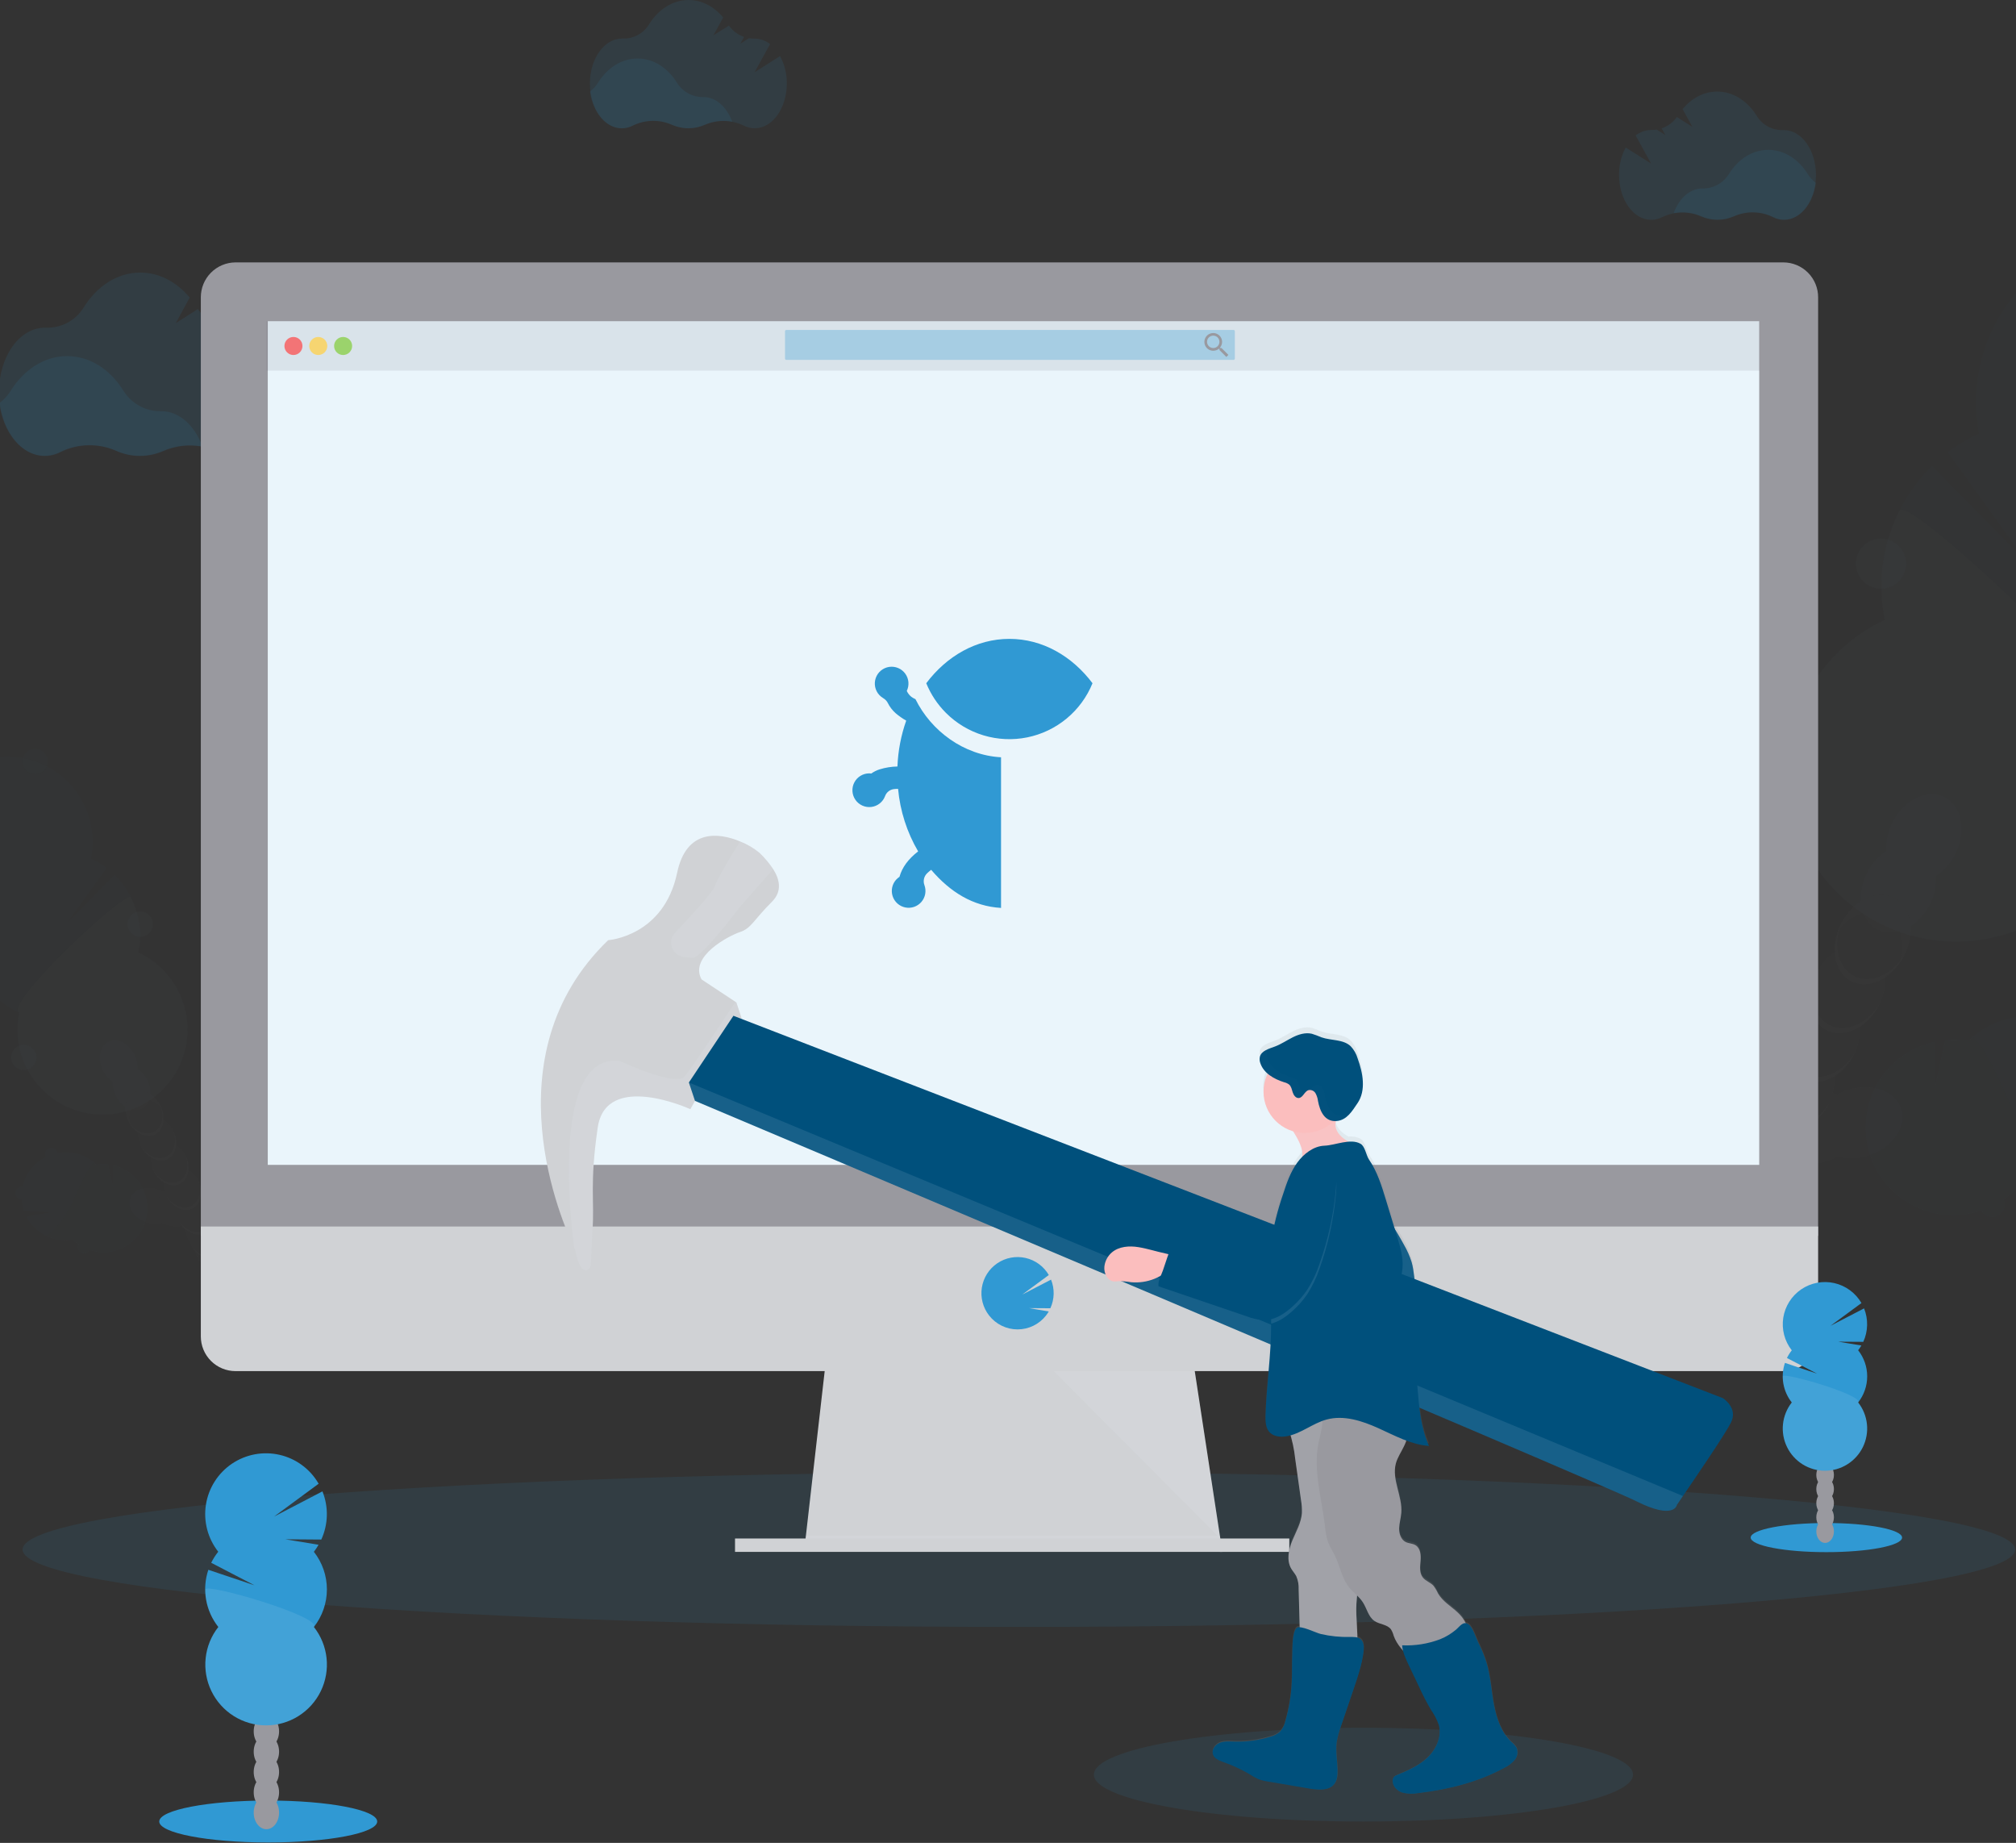 <svg width="860" height="786" viewBox="0 0 860 786" fill="none" xmlns="http://www.w3.org/2000/svg">
<rect x="0" y="0" width="860" height="786" fill="#333333" stroke="none"/>
<g clip-path="url(#clip0)">
<path opacity="0.1" d="M434.63 693.881C669.351 693.881 859.63 679.106 859.63 660.881C859.63 642.655 669.351 627.881 434.63 627.881C199.909 627.881 9.63 642.655 9.63 660.881C9.63 679.106 199.909 693.881 434.63 693.881Z" fill="#3099D3"/>
<g opacity="0.1">
<path opacity="0.1" d="M811.05 472.84C808.51 465.13 798.21 461.58 788.05 464.92C786.586 465.397 785.17 466.01 783.82 466.75C783.17 466.57 782.5 466.41 781.82 466.29C782.375 464.072 782.587 461.782 782.45 459.5C785.954 457.156 788.797 453.95 790.706 450.19C792.615 446.43 793.525 442.243 793.35 438.03C796.845 435.679 799.678 432.47 801.58 428.711C803.481 424.953 804.387 420.769 804.21 416.56C807.732 414.239 810.572 411.022 812.44 407.24C817.34 397.54 815.31 386.64 807.9 382.89C800.49 379.14 790.5 383.97 785.6 393.67C783.657 397.414 782.749 401.608 782.97 405.82C779.475 408.171 776.641 411.38 774.74 415.139C772.838 418.898 771.933 423.081 772.11 427.29C768.615 429.641 765.781 432.85 763.88 436.609C761.978 440.368 761.073 444.551 761.25 448.76C757.746 451.108 754.905 454.316 752.996 458.077C751.088 461.838 750.176 466.026 750.35 470.24C746.828 472.561 743.987 475.778 742.12 479.56C741.199 481.383 740.5 483.31 740.04 485.3C738.811 483.505 737.314 481.909 735.6 480.57C735.404 479.043 735.069 477.537 734.6 476.07C731.26 465.9 722.3 459.7 714.6 462.24C706.9 464.78 703.34 475.07 706.68 485.24C708.047 489.601 710.678 493.457 714.24 496.32C714.436 497.847 714.771 499.354 715.24 500.82C717.18 506.72 721.01 511.28 725.39 513.57C725.002 514.844 724.724 516.149 724.56 517.47C720.43 521.442 717.771 526.699 717.02 532.38C712.886 536.354 710.228 541.615 709.48 547.3C707.433 549.265 705.742 551.569 704.48 554.11C699.57 563.81 701.6 574.72 709.01 578.46C716.42 582.2 726.41 577.39 731.32 567.68C732.614 565.148 733.46 562.411 733.82 559.59C737.95 555.618 740.608 550.361 741.36 544.68C745.493 540.706 748.152 535.445 748.9 529.76C753.002 525.779 755.629 520.521 756.35 514.85C760.498 510.877 763.165 505.606 763.91 499.91C765.182 498.704 766.318 497.363 767.3 495.91C771.385 496.749 775.621 496.483 779.57 495.14C781.033 494.663 782.45 494.05 783.8 493.31C788.223 494.477 792.891 494.31 797.22 492.83C807.35 489.52 813.58 480.56 811.05 472.84Z" fill="#99999F"/>
<g opacity="0.1">
<path opacity="0.1" d="M793.12 442.438C792.071 443.47 790.918 444.391 789.68 445.188C789.837 448.042 789.461 450.901 788.57 453.617C789.357 452.53 790.059 451.383 790.67 450.188C791.91 447.758 792.738 445.139 793.12 442.438Z" fill="#EAF5FB"/>
<path opacity="0.1" d="M803.98 420.969C802.93 422.001 801.777 422.922 800.54 423.719C800.697 426.573 800.32 429.432 799.43 432.149C800.219 431.059 800.921 429.909 801.53 428.709C802.765 426.28 803.593 423.666 803.98 420.969Z" fill="#EAF5FB"/>
<path opacity="0.1" d="M779.35 412.978C779.258 411.506 779.315 410.029 779.52 408.568C777.578 410.482 775.963 412.702 774.74 415.138C774.136 416.34 773.628 417.587 773.22 418.868C774.875 416.537 776.954 414.539 779.35 412.978V412.978Z" fill="#EAF5FB"/>
<path opacity="0.1" d="M710.42 542.907C711.294 541.69 712.281 540.558 713.37 539.527C713.54 538.171 713.831 536.832 714.24 535.527C713.37 536.695 712.604 537.937 711.95 539.237C711.345 540.419 710.834 541.646 710.42 542.907V542.907Z" fill="#EAF5FB"/>
<path opacity="0.1" d="M717.96 528.008C718.834 526.791 719.821 525.659 720.91 524.628C721.073 523.307 721.351 522.002 721.74 520.729V520.729C720.91 521.863 720.174 523.064 719.54 524.318C718.922 525.507 718.394 526.741 717.96 528.008V528.008Z" fill="#EAF5FB"/>
<path opacity="0.1" d="M782.25 463.908C781.207 464.94 780.057 465.858 778.82 466.648C778.957 468.93 778.745 471.22 778.19 473.438C778.865 473.555 779.533 473.708 780.19 473.898C781.54 473.158 782.957 472.545 784.42 472.068C794.6 468.728 804.89 472.278 807.42 479.988C808.048 481.926 808.159 483.994 807.74 485.988C811.09 482.048 812.48 477.248 811.04 472.848C808.5 465.138 798.2 461.588 788.04 464.928C786.577 465.405 785.16 466.018 783.81 466.758C783.16 466.578 782.49 466.418 781.81 466.298C782 465.498 782.14 464.708 782.25 463.908Z" fill="#EAF5FB"/>
<path opacity="0.1" d="M706.7 550.398C705.831 551.566 705.064 552.808 704.41 554.108C703.802 555.314 703.288 556.564 702.87 557.848C703.763 556.625 704.767 555.487 705.87 554.448C706.024 553.076 706.302 551.721 706.7 550.398V550.398Z" fill="#EAF5FB"/>
<path opacity="0.1" d="M768.441 434.449C768.349 432.977 768.406 431.5 768.611 430.039C766.669 431.953 765.054 434.172 763.831 436.609C763.227 437.811 762.719 439.058 762.311 440.339C763.966 438.008 766.045 436.01 768.441 434.449V434.449Z" fill="#EAF5FB"/>
<path opacity="0.1" d="M752.75 522.009C752.553 523.497 752.218 524.963 751.75 526.389C752.532 525.297 753.231 524.147 753.84 522.949C754.495 521.664 755.041 520.326 755.47 518.949C754.651 520.044 753.741 521.068 752.75 522.009V522.009Z" fill="#EAF5FB"/>
<path opacity="0.1" d="M737.67 551.828C737.473 553.315 737.139 554.782 736.67 556.208C737.459 555.118 738.161 553.968 738.77 552.768C739.421 551.481 739.966 550.143 740.4 548.768C739.581 549.865 738.667 550.889 737.67 551.828V551.828Z" fill="#EAF5FB"/>
<path opacity="0.1" d="M745.21 536.908C745.014 538.396 744.679 539.863 744.21 541.288C745.007 540.217 745.722 539.087 746.35 537.908C747.006 536.623 747.551 535.285 747.98 533.908C747.143 534.984 746.216 535.988 745.21 536.908V536.908Z" fill="#EAF5FB"/>
<path opacity="0.1" d="M760.29 507.099C760.094 508.583 759.759 510.046 759.29 511.469C760.074 510.381 760.773 509.234 761.38 508.039C762.043 506.732 762.591 505.37 763.02 503.969C762.205 505.092 761.292 506.139 760.29 507.099V507.099Z" fill="#EAF5FB"/>
<path opacity="0.1" d="M710.92 469.388C718.64 466.858 727.6 473.048 730.92 483.218C731.389 484.688 731.723 486.198 731.92 487.728C733.635 489.067 735.132 490.663 736.36 492.458C736.821 490.465 737.519 488.535 738.44 486.708C738.79 486.028 739.17 485.378 739.56 484.708C738.426 483.137 737.08 481.731 735.56 480.528C735.364 479.001 735.03 477.495 734.56 476.028C731.22 465.858 722.26 459.658 714.56 462.198C710.16 463.638 707.12 467.608 705.94 472.628C707.294 471.137 709.009 470.021 710.92 469.388V469.388Z" fill="#EAF5FB"/>
<path opacity="0.1" d="M746.72 477.388C746.632 475.919 746.692 474.445 746.9 472.988C744.952 474.899 743.333 477.119 742.11 479.558C741.504 480.756 740.996 482 740.59 483.278C742.249 480.951 744.328 478.954 746.72 477.388V477.388Z" fill="#EAF5FB"/>
<path opacity="0.1" d="M757.58 455.908C757.492 454.439 757.552 452.965 757.76 451.508C755.81 453.413 754.191 455.63 752.97 458.068C752.366 459.269 751.858 460.517 751.45 461.798C753.105 459.467 755.185 457.469 757.58 455.908V455.908Z" fill="#EAF5FB"/>
<path opacity="0.1" d="M730.13 566.739C729.933 568.23 729.599 569.7 729.13 571.129C730.774 568.852 732.034 566.322 732.86 563.639C732.042 564.75 731.129 565.787 730.13 566.739V566.739Z" fill="#EAF5FB"/>
</g>
<path opacity="0.1" d="M825.87 373.619C829.395 371.301 832.236 368.083 834.1 364.299C839.01 354.599 836.98 343.689 829.57 339.939C822.16 336.189 812.17 341.019 807.26 350.729C805.315 354.482 804.411 358.688 804.64 362.909C801.145 365.26 798.311 368.469 796.41 372.228C794.509 375.986 793.603 380.17 793.78 384.379C790.253 386.694 787.411 389.913 785.55 393.699C784.948 394.886 784.443 396.12 784.04 397.389C786.651 393.608 790.437 390.796 794.81 389.389C795.308 390.929 796.106 392.355 797.159 393.585C798.212 394.815 799.498 395.823 800.944 396.553C802.389 397.282 803.964 397.717 805.579 397.833C807.194 397.949 808.815 397.744 810.35 397.229C811.827 401.577 811.827 406.291 810.35 410.639C811.131 409.562 811.827 408.425 812.43 407.239C814.37 403.494 815.274 399.3 815.05 395.089C818.549 392.742 821.386 389.534 823.288 385.774C825.19 382.014 826.093 377.828 825.91 373.619H825.87Z" fill="#99999F"/>
<path opacity="0.1" d="M945.23 235.98C948.245 234.574 951.158 232.96 953.95 231.15L921.62 207.53L959.62 227.1C967.307 220.993 973.667 213.381 978.31 204.73C982.953 196.08 985.78 186.572 986.62 176.79L922.04 177.45L986.76 166.63C986.091 156.839 983.427 147.287 978.932 138.563C974.437 129.838 968.205 122.125 960.621 115.896C953.036 109.668 944.258 105.056 934.826 102.343C925.393 99.631 915.506 98.876 905.771 100.124C896.037 101.372 886.66 104.597 878.217 109.601C869.774 114.605 862.443 121.282 856.675 129.223C850.907 137.163 846.823 146.199 844.674 155.776C842.526 165.352 842.357 175.266 844.18 184.91C839.486 187.093 835.04 189.775 830.92 192.91L864.67 239.84L824.15 198.76C815.598 207.157 809.276 217.554 805.754 229.01C802.232 240.466 801.622 252.619 803.98 264.37C791.739 270.084 781.353 279.125 774.008 290.462C766.662 301.799 762.654 314.973 762.442 328.48C762.229 341.986 765.82 355.28 772.805 366.843C779.79 378.405 789.886 387.769 801.941 393.865C813.996 399.961 827.522 402.543 840.975 401.315C854.427 400.088 867.263 395.101 878.015 386.924C888.768 378.747 897.003 367.711 901.78 355.075C906.557 342.44 907.683 328.715 905.03 315.47C919.678 308.652 931.607 297.106 938.898 282.688C946.189 268.27 948.42 251.819 945.23 235.98Z" fill="#3099D3"/>
<path opacity="0.1" d="M810.35 217.658C803.035 232.069 800.798 248.528 804 264.368C791.76 270.082 781.373 279.123 774.028 290.46C766.683 301.797 762.675 314.971 762.462 328.478C762.249 341.984 765.841 355.279 772.826 366.841C779.81 378.403 789.907 387.767 801.962 393.863C814.016 399.959 827.543 402.541 840.995 401.314C854.448 400.086 867.283 395.099 878.036 386.922C888.788 378.746 897.024 367.709 901.801 355.073C906.578 342.438 907.704 328.714 905.05 315.468C919.18 308.908 813.97 210.448 810.35 217.658Z" fill="#EAF5FB"/>
<path opacity="0.1" d="M802.39 251.089C808.294 251.089 813.08 246.303 813.08 240.399C813.08 234.495 808.294 229.709 802.39 229.709C796.486 229.709 791.7 234.495 791.7 240.399C791.7 246.303 796.486 251.089 802.39 251.089Z" fill="#3099D3"/>
<path opacity="0.1" d="M802.39 251.089C808.294 251.089 813.08 246.303 813.08 240.399C813.08 234.495 808.294 229.709 802.39 229.709C796.486 229.709 791.7 234.495 791.7 240.399C791.7 246.303 796.486 251.089 802.39 251.089Z" fill="#EAF5FB"/>
<path opacity="0.1" d="M790.99 416.23C783.88 412.64 781.73 402.47 785.88 393.09C785.66 393.47 785.45 393.86 785.25 394.27C780.34 403.97 782.37 414.87 789.78 418.62C797.19 422.37 807.18 417.54 812.08 407.84C812.29 407.44 812.47 407.03 812.65 406.63C807.56 415.54 798.09 419.83 790.99 416.23Z" fill="#EAF5FB"/>
<path opacity="0.1" d="M780.431 437.109C773.331 433.519 771.171 423.349 775.331 413.959C775.111 414.349 774.891 414.739 774.691 415.139C769.781 424.839 771.811 435.749 779.221 439.489C786.631 443.229 796.621 438.419 801.531 428.709C801.731 428.309 801.921 427.909 802.101 427.499C797.001 436.409 787.541 440.699 780.431 437.109Z" fill="#EAF5FB"/>
<path opacity="0.1" d="M769.87 457.98C762.77 454.39 760.61 444.22 764.77 434.84C764.55 435.22 764.33 435.61 764.13 436.02C759.22 445.72 761.26 456.62 768.67 460.37C776.08 464.12 786.06 459.29 790.97 449.59C791.17 449.19 791.36 448.78 791.54 448.38C786.45 457.29 776.98 461.58 769.87 457.98Z" fill="#EAF5FB"/>
<path opacity="0.1" d="M759.35 478.91C752.24 475.32 750.09 465.15 754.24 455.77C754.02 456.15 753.81 456.54 753.6 456.94C748.7 466.64 750.73 477.55 758.14 481.3C765.55 485.05 775.54 480.22 780.44 470.51C780.65 470.11 780.83 469.71 781.01 469.3C775.89 478.16 766.42 482.45 759.35 478.91Z" fill="#EAF5FB"/>
<path opacity="0.1" d="M748.76 499.73C741.65 496.14 739.5 485.97 743.65 476.59C743.43 476.97 743.22 477.36 743.02 477.77C738.11 487.47 740.14 498.37 747.55 502.12C754.96 505.87 764.95 501.04 769.86 491.34C770.06 490.94 770.25 490.53 770.43 490.13C765.35 499.04 755.86 503.33 748.76 499.73Z" fill="#EAF5FB"/>
<path opacity="0.1" d="M738.201 520.609C731.101 517.019 728.941 506.849 733.101 497.469C732.881 497.849 732.661 498.239 732.461 498.639C727.551 508.339 729.581 519.249 737.001 522.999C744.421 526.749 754.351 521.909 759.351 512.209C759.551 511.809 759.741 511.409 759.921 510.999C754.771 519.909 745.351 524.199 738.201 520.609Z" fill="#EAF5FB"/>
<path opacity="0.1" d="M727.64 541.48C720.54 537.89 718.38 527.72 722.54 518.34C722.32 518.73 722.11 519.11 721.9 519.52C717 529.22 719.03 540.12 726.44 543.87C733.85 547.62 743.84 542.79 748.74 533.09C748.95 532.69 749.13 532.28 749.31 531.88C744.22 540.79 734.75 545.08 727.64 541.48Z" fill="#EAF5FB"/>
<path opacity="0.1" d="M717.09 562.359C709.98 558.769 707.83 548.599 711.98 539.219C711.76 539.599 711.55 539.989 711.35 540.389C706.44 550.089 708.47 560.999 715.88 564.749C723.29 568.499 733.28 563.669 738.19 553.959C738.39 553.559 738.57 553.159 738.75 552.749C733.66 561.659 724.19 565.909 717.09 562.359Z" fill="#EAF5FB"/>
<path opacity="0.1" d="M710.15 576.08C703.05 572.48 700.89 562.32 705.05 552.93C704.83 553.32 704.61 553.71 704.41 554.11C699.5 563.81 701.53 574.72 708.94 578.46C716.35 582.2 726.34 577.39 731.25 567.68C731.45 567.28 731.64 566.88 731.82 566.47C726.72 575.38 717.25 579.67 710.15 576.08Z" fill="#EAF5FB"/>
<path opacity="0.1" d="M900.94 483.17C902.042 480.01 902.714 476.718 902.94 473.38C903.675 473.378 904.401 473.225 905.073 472.93C905.746 472.635 906.35 472.204 906.849 471.665C907.348 471.125 907.73 470.489 907.971 469.795C908.213 469.102 908.309 468.366 908.253 467.633C908.197 466.901 907.991 466.188 907.647 465.539C907.303 464.89 906.829 464.319 906.254 463.862C905.679 463.404 905.017 463.07 904.307 462.881C903.597 462.691 902.856 462.65 902.13 462.76C900.941 457.347 898.562 452.267 895.165 447.889C891.768 443.511 887.438 439.945 882.49 437.45C883.129 436.184 883.24 434.717 882.797 433.371C882.354 432.024 881.395 430.909 880.13 430.27C878.865 429.63 877.398 429.52 876.051 429.963C874.705 430.405 873.589 431.364 872.95 432.63C872.719 433.079 872.557 433.561 872.47 434.06C866.603 432.966 860.559 433.29 854.842 435.003C849.125 436.716 843.899 439.77 839.6 443.91C836.353 443.384 833.052 443.287 829.78 443.62L825.45 463.33L825.19 444.33C820.22 445.419 815.525 447.51 811.391 450.476C807.257 453.442 803.771 457.219 801.146 461.578C798.521 465.936 796.813 470.784 796.125 475.825C795.438 480.866 795.786 485.995 797.147 490.897C798.509 495.799 800.856 500.372 804.045 504.337C807.234 508.301 811.198 511.573 815.695 513.954C820.191 516.334 825.126 517.772 830.198 518.181C835.269 518.589 840.37 517.959 845.19 516.33C845.705 517.26 846.49 518.013 847.44 518.49C848.419 518.987 849.528 519.17 850.615 519.015C851.703 518.859 852.715 518.372 853.516 517.62C854.316 516.868 854.865 515.887 855.088 514.811C855.31 513.736 855.196 512.618 854.76 511.61C856.466 510.438 858.071 509.127 859.56 507.69C867.367 508.959 875.375 507.724 882.437 504.161C889.499 500.599 895.251 494.893 898.87 487.86L878.72 484.47L900.94 483.17Z" fill="#3099D3"/>
<g opacity="0.1">
<path opacity="0.1" d="M869.81 492.74C862.37 482.92 857.81 471.29 852.56 460.13C850.452 455.549 848.092 451.089 845.49 446.77L841.55 442.18C840.89 442.74 840.23 443.32 839.55 443.93C836.304 443.404 833.002 443.307 829.73 443.64L825.4 463.35L825.14 444.35C820.17 445.439 815.475 447.53 811.341 450.496C807.207 453.462 803.721 457.239 801.096 461.598C798.471 465.956 796.763 470.804 796.076 475.845C795.388 480.887 795.736 486.015 797.098 490.917C798.459 495.819 800.806 500.392 803.995 504.357C807.184 508.321 811.148 511.593 815.645 513.974C820.142 516.354 825.076 517.793 830.148 518.201C835.219 518.61 840.321 517.98 845.14 516.35C845.656 517.28 846.44 518.033 847.39 518.51C848.369 519.007 849.478 519.19 850.566 519.035C851.653 518.879 852.666 518.392 853.466 517.64C854.266 516.888 854.815 515.907 855.038 514.831C855.26 513.756 855.146 512.638 854.71 511.63C856.416 510.458 858.022 509.147 859.51 507.71C867.154 508.947 874.993 507.787 881.95 504.39C877.306 501.181 873.207 497.248 869.81 492.74V492.74Z" fill="#EAF5FB"/>
</g>
<path opacity="0.1" d="M738.06 450.54C738.472 449.724 738.669 448.817 738.63 447.904C738.592 446.991 738.32 446.104 737.84 445.326C737.36 444.549 736.689 443.907 735.891 443.463C735.093 443.019 734.194 442.787 733.28 442.79C731.764 434.753 727.654 427.436 721.58 421.96C722.559 418.142 722.93 414.193 722.68 410.26L703.03 406.91L722.11 405.71C721.767 403.918 721.296 402.153 720.7 400.43C721.443 399.918 722.048 399.231 722.46 398.43C722.941 397.474 723.125 396.395 722.987 395.334C722.849 394.273 722.396 393.277 721.687 392.476C720.977 391.675 720.043 391.105 719.007 390.84C717.97 390.575 716.877 390.627 715.87 390.99C710.817 383.849 703.422 378.705 694.97 376.45C686.518 374.195 677.543 374.973 669.605 378.648C661.666 382.323 655.266 388.663 651.517 396.566C647.767 404.469 646.905 413.437 649.08 421.91C647.923 422.398 646.979 423.285 646.42 424.41C645.93 425.378 645.746 426.473 645.893 427.548C646.041 428.624 646.513 429.629 647.246 430.429C647.979 431.23 648.939 431.788 649.997 432.029C651.056 432.27 652.162 432.183 653.17 431.78C655.088 435.001 657.478 437.916 660.26 440.43C658.235 448.327 658.846 456.671 662 464.19L688.35 457.35L664.85 469.71C669.005 476.312 675.12 481.451 682.339 484.407C689.559 487.364 697.522 487.99 705.114 486.199C712.707 484.407 719.55 480.287 724.686 474.415C729.822 468.543 732.995 461.213 733.76 453.45C734.665 453.371 735.536 453.063 736.288 452.554C737.041 452.044 737.651 451.351 738.06 450.54V450.54Z" fill="#3099D3"/>
<path opacity="0.1" d="M738.06 450.54C738.473 449.725 738.669 448.817 738.63 447.905C738.592 446.992 738.32 446.104 737.84 445.327C737.36 444.549 736.689 443.908 735.891 443.464C735.093 443.019 734.194 442.788 733.28 442.79C731.765 434.754 727.654 427.436 721.58 421.96C721.74 421.33 721.88 420.71 722 420.08C721.303 420.586 720.656 421.158 720.07 421.79C716.52 425.68 714.7 430.91 711.19 434.84C707.05 439.48 700.85 441.9 694.66 442.55C688.47 443.2 682.24 442.25 676.13 441.06C671.07 440.06 665.94 438.9 660.81 439.39C660.31 439.39 659.81 439.5 659.35 439.58C659.65 439.87 659.95 440.16 660.26 440.44C658.235 448.338 658.846 456.681 662 464.2L688.35 457.35L664.85 469.71C669.005 476.313 675.12 481.452 682.34 484.408C689.559 487.364 697.522 487.991 705.114 486.199C712.707 484.408 719.55 480.288 724.686 474.416C729.822 468.544 732.995 461.214 733.76 453.45C734.666 453.372 735.536 453.063 736.289 452.554C737.041 452.045 737.651 451.351 738.06 450.54V450.54Z" fill="#EAF5FB"/>
</g>
<g opacity="0.1">
<path opacity="0.1" d="M55.49 511.24C56.77 507.35 61.96 505.56 67.08 507.24C67.817 507.481 68.53 507.789 69.21 508.16C69.54 508.07 69.88 507.99 70.21 507.93C69.929 506.813 69.822 505.659 69.89 504.51C68.133 503.321 66.708 501.703 65.751 499.81C64.793 497.916 64.335 495.81 64.42 493.69C62.648 492.523 61.218 490.904 60.28 489C59.303 487.113 58.844 485.001 58.95 482.88C57.179 481.707 55.75 480.085 54.81 478.18C52.35 473.3 53.35 467.81 57.1 465.91C60.85 464.01 65.87 466.46 68.34 471.34C69.316 473.23 69.772 475.345 69.66 477.47C71.423 478.651 72.851 480.266 73.809 482.159C74.767 484.052 75.222 486.16 75.13 488.28C76.892 489.464 78.32 491.081 79.278 492.976C80.236 494.87 80.691 496.979 80.6 499.1C82.363 500.281 83.791 501.896 84.749 503.789C85.707 505.682 86.162 507.79 86.07 509.91C87.846 511.081 89.278 512.703 90.22 514.61C90.67 515.532 91.006 516.506 91.22 517.51C91.836 516.603 92.589 515.797 93.45 515.12C93.553 514.349 93.727 513.589 93.97 512.85C95.66 507.73 100.17 504.61 104.06 505.85C107.95 507.09 109.73 512.32 108.06 517.44C107.37 519.638 106.044 521.583 104.25 523.03C104.146 523.797 103.972 524.554 103.73 525.29C102.91 528.004 101.081 530.301 98.62 531.71C98.813 532.364 98.954 533.033 99.04 533.71C100.073 534.701 100.928 535.861 101.57 537.14C102.225 538.416 102.651 539.797 102.83 541.22C103.867 542.21 104.726 543.37 105.37 544.65C106.023 545.926 106.45 547.307 106.63 548.73C107.669 549.721 108.528 550.885 109.17 552.17C111.64 557.05 110.62 562.55 106.89 564.43C103.16 566.31 98.12 563.89 95.65 559C94.999 557.722 94.573 556.342 94.39 554.92C92.307 552.921 90.967 550.272 90.59 547.41C88.507 545.411 87.167 542.762 86.79 539.9C85.755 538.909 84.896 537.749 84.25 536.47C83.604 535.19 83.178 533.811 82.99 532.39C81.958 531.399 81.102 530.239 80.46 528.96C79.806 527.683 79.38 526.303 79.2 524.88C78.557 524.28 77.983 523.609 77.49 522.88C75.433 523.3 73.301 523.169 71.31 522.5C70.571 522.253 69.855 521.942 69.17 521.57C66.946 522.16 64.597 522.077 62.42 521.33C57.35 519.64 54.22 515.13 55.49 511.24Z" fill="#99999F"/>
<g opacity="0.1">
<path opacity="0.1" d="M64.52 495.912C65.051 496.435 65.634 496.9 66.26 497.302C66.176 498.738 66.366 500.177 66.82 501.542C66.419 500.997 66.064 500.418 65.76 499.812C65.135 498.589 64.716 497.272 64.52 495.912V495.912Z" fill="#EAF5FB"/>
<path opacity="0.1" d="M59.051 485.111C59.584 485.628 60.166 486.09 60.791 486.491C60.707 487.931 60.897 489.373 61.351 490.741C60.139 489.079 59.35 487.147 59.051 485.111V485.111Z" fill="#EAF5FB"/>
<path opacity="0.1" d="M71.48 481.081C71.528 480.34 71.501 479.597 71.4 478.861C72.378 479.827 73.192 480.945 73.81 482.171C74.112 482.777 74.366 483.406 74.57 484.051C73.737 482.875 72.689 481.867 71.48 481.081V481.081Z" fill="#EAF5FB"/>
<path opacity="0.1" d="M106.181 546.542C105.744 545.929 105.248 545.359 104.701 544.842C104.609 544.164 104.462 543.495 104.261 542.842C104.695 543.429 105.079 544.051 105.411 544.702C105.714 545.294 105.972 545.91 106.181 546.542V546.542Z" fill="#EAF5FB"/>
<path opacity="0.1" d="M102.35 539.032C101.913 538.419 101.417 537.85 100.87 537.332C100.789 536.654 100.648 535.985 100.45 535.332C101.274 536.448 101.909 537.691 102.33 539.012L102.35 539.032Z" fill="#EAF5FB"/>
<path opacity="0.1" d="M70 506.75C70.525 507.269 71.105 507.728 71.73 508.12C71.656 509.27 71.764 510.424 72.05 511.54C71.713 511.6 71.379 511.677 71.05 511.77C70.365 511.401 69.649 511.094 68.91 510.85C63.79 509.17 58.6 510.96 57.33 514.85C57.012 515.818 56.953 516.853 57.16 517.85C56.338 516.985 55.752 515.922 55.462 514.764C55.171 513.605 55.184 512.392 55.5 511.24C56.78 507.35 61.97 505.56 67.09 507.24C67.827 507.482 68.54 507.79 69.22 508.16C69.55 508.07 69.89 507.99 70.22 507.93C70.124 507.542 70.051 507.148 70 506.75V506.75Z" fill="#EAF5FB"/>
<path opacity="0.1" d="M108.061 550.311C108.497 550.9 108.882 551.525 109.211 552.181C109.516 552.786 109.773 553.415 109.981 554.061C109.543 553.444 109.048 552.872 108.501 552.351C108.411 551.659 108.264 550.977 108.061 550.311V550.311Z" fill="#EAF5FB"/>
<path opacity="0.1" d="M76.95 491.911C76.998 491.171 76.971 490.427 76.87 489.691C77.85 490.655 78.664 491.773 79.28 493.001C79.582 493.604 79.836 494.229 80.04 494.871C79.207 493.698 78.158 492.694 76.95 491.911V491.911Z" fill="#EAF5FB"/>
<path opacity="0.1" d="M84.861 536.011C84.954 536.758 85.118 537.495 85.351 538.211C84.517 537.069 83.882 535.794 83.471 534.441C83.886 535.005 84.351 535.531 84.861 536.011V536.011Z" fill="#EAF5FB"/>
<path opacity="0.1" d="M92.45 551.032C92.551 551.779 92.719 552.515 92.95 553.232C92.549 552.686 92.194 552.108 91.89 551.502C91.561 550.859 91.287 550.19 91.07 549.502C91.489 550.048 91.951 550.559 92.45 551.032V551.032Z" fill="#EAF5FB"/>
<path opacity="0.1" d="M88.66 543.522C88.754 544.269 88.918 545.006 89.15 545.722C88.752 545.174 88.398 544.596 88.091 543.992C87.76 543.35 87.486 542.681 87.27 541.992C87.688 542.542 88.153 543.054 88.66 543.522V543.522Z" fill="#EAF5FB"/>
<path opacity="0.1" d="M81.061 528.491C81.153 529.241 81.317 529.981 81.551 530.701C81.171 530.152 80.837 529.573 80.551 528.971C80.215 528.33 79.938 527.661 79.721 526.971C80.12 527.517 80.569 528.026 81.061 528.491V528.491Z" fill="#EAF5FB"/>
<path opacity="0.1" d="M105.93 509.501C102.04 508.221 97.531 511.341 95.85 516.501C95.607 517.24 95.433 518 95.331 518.771C94.466 519.444 93.71 520.247 93.091 521.151C92.858 520.146 92.506 519.172 92.04 518.251C91.871 517.911 91.68 517.581 91.481 517.251C92.048 516.463 92.721 515.756 93.481 515.151C93.583 514.38 93.757 513.62 94.001 512.881C95.691 507.761 100.2 504.641 104.09 505.881C105.206 506.309 106.192 507.019 106.952 507.94C107.713 508.862 108.222 509.965 108.43 511.141C107.751 510.39 106.89 509.825 105.93 509.501V509.501Z" fill="#EAF5FB"/>
<path opacity="0.1" d="M87.891 513.531C87.938 512.79 87.911 512.046 87.811 511.311C88.79 512.274 89.605 513.392 90.221 514.621C90.522 515.226 90.776 515.855 90.981 516.501C90.15 515.322 89.101 514.314 87.891 513.531V513.531Z" fill="#EAF5FB"/>
<path opacity="0.1" d="M82.421 502.712C82.468 501.971 82.442 501.228 82.341 500.492C83.316 501.459 84.13 502.577 84.751 503.802C85.053 504.408 85.307 505.037 85.511 505.682C84.677 504.506 83.629 503.498 82.421 502.712V502.712Z" fill="#EAF5FB"/>
<path opacity="0.1" d="M96.25 558.542C96.346 559.293 96.513 560.033 96.75 560.752C96.35 560.201 95.996 559.619 95.69 559.012C95.361 558.369 95.087 557.7 94.87 557.012C95.289 557.557 95.75 558.069 96.25 558.542Z" fill="#EAF5FB"/>
</g>
<path opacity="0.1" d="M48.02 461.252C46.247 460.085 44.818 458.466 43.88 456.562C41.41 451.672 42.43 446.182 46.16 444.292C49.89 442.402 54.93 444.832 57.4 449.722C58.377 451.608 58.833 453.72 58.72 455.842C60.482 457.026 61.91 458.643 62.868 460.537C63.825 462.432 64.281 464.541 64.19 466.662C65.964 467.83 67.396 469.448 68.34 471.352C68.64 471.951 68.894 472.573 69.1 473.212C67.775 471.321 65.868 469.916 63.67 469.212C63.425 469.993 63.027 470.717 62.499 471.343C61.971 471.968 61.324 472.482 60.594 472.855C59.865 473.227 59.07 473.45 58.253 473.512C57.437 473.573 56.617 473.471 55.84 473.212C55.099 475.4 55.099 477.773 55.84 479.962C55.464 479.417 55.13 478.846 54.84 478.252C53.863 476.365 53.404 474.253 53.51 472.132C51.751 470.945 50.324 469.328 49.366 467.434C48.409 465.54 47.952 463.432 48.04 461.312L48.02 461.252Z" fill="#99999F"/>
<path opacity="0.1" d="M-12.1 391.912C-13.617 391.202 -15.083 390.39 -16.49 389.482L-0.21 377.582L-19.35 387.432C-23.22 384.354 -26.421 380.52 -28.758 376.163C-31.094 371.806 -32.517 367.018 -32.94 362.092L-0.4 362.432L-33.01 356.972C-32.729 351.997 -31.427 347.133 -29.184 342.684C-26.942 338.234 -23.807 334.294 -19.975 331.109C-16.143 327.924 -11.697 325.562 -6.912 324.17C-2.128 322.779 2.892 322.388 7.834 323.021C12.777 323.654 17.535 325.298 21.815 327.851C26.094 330.404 29.801 333.81 32.706 337.858C35.611 341.906 37.652 346.51 38.7 351.381C39.749 356.252 39.783 361.287 38.8 366.172C41.162 367.264 43.402 368.605 45.48 370.172L28.48 393.812L48.89 373.132C53.197 377.362 56.382 382.599 58.155 388.37C59.929 394.141 60.237 400.262 59.05 406.182C65.224 409.057 70.465 413.613 74.172 419.326C77.879 425.04 79.903 431.682 80.013 438.492C80.123 445.302 78.314 452.006 74.793 457.836C71.273 463.667 66.183 468.389 60.104 471.463C54.026 474.536 47.206 475.837 40.423 475.217C33.641 474.597 27.169 472.081 21.749 467.956C16.329 463.831 12.18 458.264 9.775 451.892C7.37 445.519 6.807 438.599 8.15 431.922C0.781 428.487 -5.221 422.677 -8.893 415.424C-12.565 408.17 -13.694 399.894 -12.1 391.922V391.912Z" fill="#3099D3"/>
<path opacity="0.1" d="M55.85 382.69C59.538 389.948 60.666 398.24 59.05 406.22C65.224 409.096 70.465 413.651 74.171 419.365C77.879 425.079 79.903 431.72 80.013 438.53C80.123 445.341 78.314 452.044 74.793 457.875C71.273 463.705 66.182 468.427 60.104 471.501C54.026 474.575 47.206 475.876 40.423 475.256C33.641 474.635 27.169 472.119 21.749 467.994C16.329 463.869 12.18 458.302 9.775 451.93C7.37 445.558 6.807 438.637 8.15 431.96C1.02 428.65 54.02 379.06 55.85 382.69Z" fill="#EAF5FB"/>
<path opacity="0.1" d="M14.97 330.171C17.947 330.171 20.36 327.757 20.36 324.781C20.36 321.804 17.947 319.391 14.97 319.391C11.993 319.391 9.58 321.804 9.58 324.781C9.58 327.757 11.993 330.171 14.97 330.171Z" fill="#3099D3"/>
<path opacity="0.1" d="M10.12 456.382C13.097 456.382 15.511 453.968 15.511 450.992C15.511 448.015 13.097 445.602 10.12 445.602C7.144 445.602 4.73 448.015 4.73 450.992C4.73 453.968 7.144 456.382 10.12 456.382Z" fill="#3099D3"/>
<path opacity="0.1" d="M10.12 456.382C13.097 456.382 15.511 453.968 15.511 450.992C15.511 448.015 13.097 445.602 10.12 445.602C7.144 445.602 4.73 448.015 4.73 450.992C4.73 453.968 7.144 456.382 10.12 456.382Z" fill="#EAF5FB"/>
<path opacity="0.1" d="M59.85 399.53C62.827 399.53 65.24 397.117 65.24 394.14C65.24 391.163 62.827 388.75 59.85 388.75C56.873 388.75 54.46 391.163 54.46 394.14C54.46 397.117 56.873 399.53 59.85 399.53Z" fill="#3099D3"/>
<path opacity="0.1" d="M59.85 399.53C62.827 399.53 65.24 397.117 65.24 394.14C65.24 391.163 62.827 388.75 59.85 388.75C56.873 388.75 54.46 391.163 54.46 394.14C54.46 397.117 56.873 399.53 59.85 399.53Z" fill="#EAF5FB"/>
<path opacity="0.1" d="M65.6 482.721C69.18 480.911 70.26 475.791 68.17 471.061C68.28 471.261 68.39 471.451 68.49 471.651C70.96 476.541 69.94 482.031 66.2 483.921C62.46 485.811 57.44 483.381 54.97 478.491C54.87 478.291 54.77 478.09 54.68 477.88C57.25 482.37 62.02 484.531 65.6 482.721Z" fill="#EAF5FB"/>
<path opacity="0.1" d="M70.91 493.24C74.49 491.43 75.58 486.3 73.49 481.58C73.6 481.77 73.71 481.97 73.81 482.17C76.28 487.06 75.26 492.55 71.52 494.44C67.78 496.33 62.76 493.9 60.29 489.01C60.18 488.81 60.09 488.6 60 488.4C62.57 492.91 67.35 495.05 70.91 493.24Z" fill="#EAF5FB"/>
<path opacity="0.1" d="M76.23 503.75C79.81 501.94 80.9 496.82 78.8 492.09C78.92 492.29 79.02 492.48 79.13 492.69C81.6 497.57 80.57 503.07 76.84 504.95C73.11 506.83 68.08 504.41 65.61 499.52C65.5 499.32 65.41 499.12 65.32 498.91C67.88 503.4 72.65 505.56 76.23 503.75Z" fill="#EAF5FB"/>
<path opacity="0.1" d="M81.55 514.271C85.13 512.461 86.22 507.341 84.12 502.611C84.23 502.801 84.34 503.001 84.44 503.201C86.92 508.091 85.89 513.581 82.16 515.471C78.43 517.361 73.39 514.931 70.92 510.041C70.82 509.841 70.73 509.631 70.64 509.431C73.2 513.911 77.97 516.081 81.55 514.271Z" fill="#EAF5FB"/>
<path opacity="0.1" d="M86.87 524.781C90.45 522.971 91.53 517.851 89.44 513.131C89.55 513.321 89.66 513.521 89.76 513.721C92.23 518.611 91.21 524.101 87.48 525.991C83.75 527.881 78.71 525.441 76.24 520.561C76.14 520.351 76.05 520.151 75.95 519.951C78.52 524.431 83.29 526.591 86.87 524.781Z" fill="#EAF5FB"/>
<path opacity="0.1" d="M92.189 535.301C95.769 533.491 96.85 528.371 94.76 523.641C94.87 523.841 94.98 524.031 95.079 524.231C97.549 529.121 96.529 534.611 92.799 536.501C89.07 538.391 84.029 535.961 81.559 531.071C81.46 530.871 81.359 530.671 81.269 530.461C83.84 534.911 88.609 537.111 92.189 535.301Z" fill="#EAF5FB"/>
<path opacity="0.1" d="M97.51 545.82C101.08 544.01 102.17 538.88 100.08 534.16C100.19 534.35 100.3 534.55 100.4 534.75C102.87 539.64 101.85 545.13 98.11 547.02C94.37 548.91 89.35 546.47 86.88 541.59C86.78 541.38 86.68 541.18 86.59 540.98C89.16 545.46 93.93 547.63 97.51 545.82Z" fill="#EAF5FB"/>
<path opacity="0.1" d="M102.82 556.33C106.4 554.52 107.49 549.4 105.39 544.67C105.51 544.87 105.61 545.06 105.72 545.27C108.19 550.15 107.16 555.65 103.43 557.53C99.7 559.41 94.67 556.99 92.2 552.1C92.09 551.9 92 551.7 91.91 551.49C94.48 555.98 99.24 558.14 102.82 556.33Z" fill="#EAF5FB"/>
<path opacity="0.1" d="M106.35 563.24C109.93 561.43 111.01 556.31 108.92 551.58C109.03 551.78 109.14 551.97 109.24 552.18C111.71 557.06 110.69 562.56 106.96 564.44C103.23 566.32 98.19 563.9 95.72 559.01C95.62 558.81 95.52 558.61 95.43 558.4C97.97 562.91 102.74 565.05 106.35 563.24Z" fill="#EAF5FB"/>
<path opacity="0.1" d="M10.21 516.441C9.654 514.851 9.318 513.192 9.21 511.511C8.84 511.51 8.475 511.433 8.136 511.284C7.798 511.135 7.493 510.918 7.243 510.646C6.992 510.374 6.8 510.054 6.678 509.704C6.557 509.355 6.509 508.985 6.537 508.616C6.565 508.247 6.669 507.888 6.843 507.562C7.016 507.235 7.254 506.947 7.544 506.717C7.833 506.487 8.167 506.318 8.524 506.223C8.881 506.127 9.254 506.106 9.62 506.161C10.22 503.436 11.418 500.878 13.129 498.673C14.84 496.468 17.019 494.67 19.51 493.411C19.188 492.774 19.132 492.034 19.355 491.355C19.578 490.676 20.062 490.114 20.7 489.791C21.338 489.469 22.077 489.414 22.756 489.637C23.435 489.86 23.998 490.344 24.32 490.981C24.437 491.207 24.518 491.45 24.56 491.701C27.519 491.158 30.565 491.328 33.445 492.198C36.325 493.068 38.956 494.611 41.12 496.701C42.773 496.431 44.454 496.384 46.12 496.561L48.3 506.481L48.35 496.911C50.829 497.485 53.167 498.554 55.222 500.055C57.277 501.556 59.007 503.457 60.307 505.645C61.608 507.832 62.452 510.26 62.789 512.783C63.125 515.305 62.948 517.87 62.267 520.322C61.586 522.774 60.415 525.063 58.826 527.05C57.236 529.038 55.261 530.683 53.019 531.886C50.776 533.09 48.313 533.827 45.779 534.053C43.244 534.279 40.69 533.989 38.27 533.201C38.007 533.666 37.614 534.045 37.14 534.291C36.645 534.541 36.087 534.632 35.538 534.554C34.99 534.475 34.48 534.229 34.076 533.851C33.672 533.472 33.395 532.978 33.281 532.436C33.167 531.894 33.222 531.331 33.44 530.821C32.582 530.223 31.776 529.554 31.03 528.821C27.096 529.459 23.062 528.834 19.505 527.038C15.948 525.242 13.052 522.365 11.23 518.821L21.38 517.111L10.21 516.441Z" fill="#3099D3"/>
<g opacity="0.1">
<path opacity="0.1" d="M25.89 521.261C29.64 516.261 31.94 510.461 34.58 504.841C35.637 502.528 36.825 500.278 38.14 498.101L40.14 495.791C40.48 496.081 40.81 496.371 41.14 496.671C42.793 496.4 44.474 496.353 46.14 496.531L48.32 506.451L48.35 496.911C50.829 497.484 53.167 498.553 55.222 500.054C57.277 501.555 59.007 503.457 60.307 505.644C61.608 507.832 62.452 510.26 62.788 512.783C63.125 515.305 62.948 517.87 62.267 520.322C61.586 522.774 60.415 525.062 58.826 527.05C57.236 529.037 55.261 530.682 53.019 531.886C50.776 533.089 48.313 533.826 45.779 534.052C43.244 534.278 40.69 533.989 38.27 533.201C38.007 533.666 37.614 534.045 37.14 534.291C36.645 534.54 36.087 534.632 35.538 534.553C34.99 534.474 34.48 534.229 34.076 533.85C33.672 533.471 33.395 532.978 33.281 532.436C33.167 531.894 33.222 531.33 33.44 530.821C32.582 530.222 31.776 529.553 31.03 528.821C27.178 529.439 23.229 528.856 19.72 527.151C22.08 525.532 24.163 523.544 25.89 521.261Z" fill="#EAF5FB"/>
</g>
<path opacity="0.1" d="M92.26 500C92.1 499.685 92.004 499.341 91.977 498.989C91.951 498.637 91.994 498.283 92.105 497.947C92.215 497.612 92.391 497.302 92.622 497.034C92.853 496.767 93.134 496.548 93.45 496.39C93.828 496.197 94.246 496.097 94.67 496.1C95.433 492.05 97.502 488.362 100.56 485.6C100.066 483.678 99.88 481.69 100.01 479.71L109.9 478.05L100.29 477.44C100.464 476.537 100.705 475.648 101.01 474.78C100.633 474.529 100.326 474.184 100.12 473.78C99.88 473.298 99.789 472.756 99.859 472.222C99.929 471.688 100.157 471.187 100.514 470.784C100.871 470.381 101.341 470.094 101.862 469.959C102.383 469.825 102.933 469.85 103.44 470.03C105.206 467.517 107.566 465.48 110.31 464.1C113.542 462.46 117.178 461.787 120.783 462.161C124.387 462.536 127.807 463.942 130.633 466.211C133.459 468.481 135.57 471.517 136.713 474.956C137.857 478.395 137.984 482.09 137.08 485.6C137.55 485.801 137.953 486.133 138.242 486.555C138.53 486.977 138.692 487.473 138.709 487.984C138.726 488.495 138.596 489 138.336 489.441C138.076 489.881 137.696 490.238 137.24 490.47C136.898 490.643 136.524 490.742 136.141 490.759C135.758 490.776 135.376 490.712 135.02 490.57C134.055 492.188 132.852 493.651 131.45 494.91C132.475 498.898 132.17 503.111 130.58 506.91L117.35 503.43L129.18 509.66C127.404 512.494 124.906 514.805 121.943 516.356C118.979 517.906 115.656 518.641 112.315 518.484C108.974 518.328 105.735 517.285 102.929 515.464C100.124 513.643 97.853 511.108 96.35 508.12C95.304 506.04 94.646 503.786 94.41 501.47C93.956 501.429 93.52 501.272 93.144 501.015C92.767 500.758 92.463 500.408 92.26 500V500Z" fill="#3099D3"/>
<path opacity="0.1" d="M92.26 500C92.1 499.685 92.004 499.342 91.977 498.989C91.951 498.637 91.994 498.283 92.105 497.948C92.215 497.612 92.391 497.302 92.622 497.035C92.853 496.767 93.134 496.548 93.45 496.39C93.828 496.197 94.246 496.097 94.67 496.1C95.433 492.05 97.502 488.362 100.56 485.6C100.48 485.29 100.41 484.97 100.35 484.66C100.709 484.916 101.044 485.204 101.35 485.52C103.14 487.52 104.06 490.11 105.82 492.09C108.025 494.365 110.99 495.75 114.15 495.98C117.28 496.196 120.425 495.943 123.48 495.23C126 494.581 128.6 494.295 131.2 494.38L131.94 494.48L131.48 494.91C132.505 498.898 132.2 503.112 130.61 506.91L117.35 503.43L129.18 509.66C127.404 512.494 124.906 514.805 121.943 516.356C118.979 517.907 115.656 518.641 112.315 518.485C108.974 518.328 105.735 517.285 102.929 515.464C100.124 513.643 97.853 511.108 96.35 508.12C95.304 506.04 94.646 503.786 94.41 501.47C93.956 501.429 93.52 501.272 93.144 501.015C92.767 500.758 92.463 500.408 92.26 500V500Z" fill="#EAF5FB"/>
</g>
<path opacity="0.1" d="M312.35 51.911C308.397 51.16 304.309 51.606 300.61 53.191C298.392 54.18 295.99 54.691 293.56 54.691C291.131 54.691 288.729 54.18 286.51 53.191C283.888 52.041 281.047 51.475 278.184 51.532C275.321 51.59 272.505 52.268 269.93 53.521C268.46 54.298 266.823 54.706 265.16 54.711C258.44 54.711 252.85 47.941 251.69 39.011C253.03 38.029 254.171 36.8 255.05 35.391C258.99 29.041 265.05 24.961 271.94 24.961C278.83 24.961 284.83 28.961 288.77 35.271C289.948 37.166 291.592 38.726 293.547 39.801C295.501 40.877 297.7 41.431 299.93 41.411H300.11C305.41 41.381 310.04 45.671 312.35 51.911Z" fill="#3099D3"/>
<path opacity="0.1" d="M332.77 23.91L321.91 30.8L328.5 18.8C326.632 17.311 324.32 16.487 321.93 16.46H321.76C321.007 16.469 320.254 16.412 319.51 16.29L315.82 18.63L317.4 15.76C314.8 14.855 312.548 13.159 310.96 10.91L304.35 15.04L308.51 7.47C304.66 2.84 299.46 0 293.75 0C286.9 0 280.75 4.08 276.85 10.43C275.683 12.327 274.035 13.881 272.074 14.935C270.112 15.988 267.906 16.504 265.68 16.43H265.35C257.79 16.43 251.65 25 251.65 35.59C251.65 46.18 257.79 54.74 265.35 54.74C267.013 54.735 268.65 54.327 270.12 53.55C272.695 52.296 275.512 51.618 278.375 51.562C281.238 51.507 284.079 52.076 286.7 53.23C288.92 54.216 291.322 54.725 293.75 54.725C296.179 54.725 298.581 54.216 300.8 53.23C303.401 52.101 306.215 51.545 309.05 51.6C311.885 51.655 314.675 52.32 317.23 53.55C318.689 54.306 320.307 54.703 321.95 54.71C329.52 54.71 335.65 46.14 335.65 35.56C335.677 31.497 334.687 27.492 332.77 23.91V23.91Z" fill="#3099D3"/>
<path opacity="0.1" d="M86.35 190.451C80.704 189.382 74.867 190.016 69.58 192.271C66.408 193.677 62.975 194.399 59.505 194.391C56.035 194.382 52.606 193.643 49.44 192.221C45.695 190.578 41.638 189.77 37.549 189.851C33.46 189.932 29.438 190.901 25.76 192.691C23.657 193.799 21.317 194.382 18.94 194.391C9.34 194.391 1.35 184.721 -0.31 171.961C1.609 170.563 3.239 168.807 4.49 166.791C10.12 157.721 18.84 151.891 28.63 151.891C38.42 151.891 47.03 157.651 52.63 166.621C54.313 169.339 56.672 171.576 59.475 173.113C62.279 174.65 65.433 175.434 68.63 175.391H68.88C76.46 175.381 83.08 181.511 86.35 190.451Z" fill="#3099D3"/>
<path opacity="0.1" d="M115.55 150.4L100.03 160.24L109.45 143.11C106.78 140.979 103.476 139.8 100.06 139.76H99.81C98.731 139.776 97.654 139.695 96.59 139.52L91.35 142.91L93.61 138.81C89.881 137.507 86.66 135.056 84.41 131.81L74.99 137.81L80.92 126.91C75.41 120.3 67.99 116.25 59.83 116.25C50.04 116.25 41.32 122.07 35.69 131.14C34.022 133.862 31.663 136.092 28.852 137.605C26.041 139.118 22.88 139.858 19.69 139.75H19.16C8.35 139.75 -0.41 152 -0.41 167.12C-0.41 182.24 8.35 194.49 19.16 194.49C21.538 194.484 23.88 193.897 25.98 192.78C29.658 190.992 33.681 190.025 37.769 189.946C41.858 189.866 45.915 190.676 49.66 192.32C52.825 193.742 56.255 194.481 59.724 194.49C63.195 194.499 66.627 193.776 69.8 192.37C73.517 190.757 77.537 189.962 81.589 190.04C85.64 190.117 89.627 191.065 93.28 192.82C95.36 193.909 97.672 194.482 100.02 194.49C110.83 194.49 119.59 182.23 119.59 167.12C119.665 161.296 118.276 155.547 115.55 150.4V150.4Z" fill="#3099D3"/>
<path opacity="0.1" d="M713.97 90.91C717.923 90.16 722.011 90.606 725.71 92.19C727.927 93.179 730.327 93.691 732.755 93.691C735.182 93.691 737.583 93.179 739.8 92.19C742.422 91.041 745.263 90.475 748.126 90.532C750.989 90.589 753.805 91.267 756.38 92.52C757.851 93.296 759.487 93.704 761.15 93.71C767.87 93.71 773.47 86.94 774.63 78.01C773.288 77.031 772.147 75.802 771.27 74.39C767.35 68.02 761.22 63.91 754.35 63.91C747.48 63.91 741.47 67.91 737.53 74.22C736.355 76.124 734.708 77.692 732.75 78.772C730.791 79.853 728.587 80.41 726.35 80.39H726.18C720.86 80.38 716.22 84.67 713.97 90.91Z" fill="#3099D3"/>
<path opacity="0.1" d="M693.49 62.911L704.35 69.781L697.75 57.781C699.62 56.293 701.931 55.47 704.32 55.441H704.5C705.254 55.449 706.006 55.393 706.75 55.271L710.43 57.611L708.85 54.741C711.469 53.851 713.742 52.162 715.35 49.911L721.94 54.091L717.77 46.521C721.63 41.891 726.77 39.051 732.54 39.051C739.39 39.051 745.54 43.131 749.44 49.481C750.606 51.378 752.254 52.933 754.216 53.987C756.178 55.041 758.384 55.556 760.61 55.481H760.97C768.54 55.481 774.67 64.051 774.67 74.641C774.67 85.231 768.54 93.791 760.97 93.791C759.307 93.783 757.671 93.375 756.2 92.601C753.625 91.347 750.809 90.668 747.945 90.613C745.082 90.558 742.241 91.127 739.62 92.281C737.402 93.266 735.002 93.775 732.575 93.775C730.148 93.775 727.748 93.266 725.53 92.281C722.927 91.151 720.112 90.595 717.275 90.65C714.439 90.706 711.647 91.371 709.09 92.601C707.631 93.358 706.013 93.755 704.37 93.761C696.81 93.761 690.67 85.191 690.67 74.611C690.617 70.536 691.586 66.513 693.49 62.911V62.911Z" fill="#3099D3"/>
<path opacity="0.1" d="M581.63 776.881C645.143 776.881 696.63 767.927 696.63 756.881C696.63 745.835 645.143 736.881 581.63 736.881C518.117 736.881 466.63 745.835 466.63 756.881C466.63 767.927 518.117 776.881 581.63 776.881Z" fill="#3099D3"/>
<path d="M521.44 661.881L343.25 659.591L343.78 655.021L352.39 579.631H508.88L520.39 655.021L521.27 660.741L521.44 661.881Z" fill="#D0D2D5"/>
<path opacity="0.1" d="M521.27 660.74H432.35L343.25 659.59L343.78 655.02H520.39L521.27 660.74Z" fill="#EAF5FB"/>
<path d="M550 656.17H313.55V661.88H550V656.17Z" fill="#D0D2D5"/>
<path d="M775.59 126.83C775.603 122.89 774.052 119.105 771.277 116.308C768.502 113.51 764.73 111.929 760.79 111.91H100.47C98.517 111.919 96.585 112.313 94.785 113.069C92.984 113.825 91.35 114.928 89.976 116.315C88.602 117.702 87.514 119.347 86.775 121.154C86.036 122.962 85.661 124.897 85.67 126.85V527.1H775.59V126.83Z" fill="#99999F"/>
<path d="M85.67 523.1V569.98C85.67 573.905 87.229 577.669 90.005 580.445C92.78 583.22 96.545 584.78 100.47 584.78H760.79C764.715 584.78 768.48 583.22 771.255 580.445C774.031 577.669 775.59 573.905 775.59 569.98V523.1H85.67Z" fill="#D0D2D5"/>
<path d="M750.461 137.01H114.23V496.82H750.461V137.01Z" fill="#EAF5FB"/>
<path d="M434.06 566.991C436.396 566.993 438.702 566.464 440.804 565.444C442.905 564.423 444.747 562.938 446.19 561.101C446.628 560.541 447.029 559.953 447.39 559.341L438.92 557.911L448.07 557.971C448.947 556.062 449.425 553.995 449.475 551.895C449.525 549.796 449.145 547.708 448.36 545.761L436.09 552.121L447.41 543.801C446.347 541.973 444.919 540.384 443.216 539.132C441.513 537.879 439.57 536.99 437.509 536.521C435.448 536.051 433.312 536.01 431.234 536.4C429.156 536.79 427.181 537.604 425.431 538.79C423.681 539.976 422.193 541.509 421.06 543.294C419.928 545.079 419.175 547.078 418.847 549.167C418.52 551.255 418.625 553.389 419.157 555.435C419.689 557.481 420.636 559.396 421.94 561.061V561.061C423.377 562.904 425.216 564.396 427.316 565.424C429.416 566.451 431.722 566.987 434.06 566.991V566.991Z" fill="#3099D3"/>
<path opacity="0.1" d="M449.48 584.77L520.57 656.169L509.66 584.77H449.48Z" fill="#EAF5FB"/>
<path opacity="0.1" d="M750.651 137.051H113.73V158.071H750.651V137.051Z" fill="#444053"/>
<path opacity="0.3" d="M526.19 140.711H335.45C335.13 140.711 334.87 140.971 334.87 141.291V152.921C334.87 153.241 335.13 153.501 335.45 153.501H526.19C526.51 153.501 526.77 153.241 526.77 152.921V141.291C526.77 140.971 526.51 140.711 526.19 140.711Z" fill="#3099D3"/>
<path d="M521.07 148.429H520.6L520.43 148.279C521.012 147.58 521.331 146.699 521.33 145.789C521.324 145.042 521.097 144.314 520.678 143.696C520.259 143.078 519.666 142.599 518.974 142.317C518.282 142.036 517.523 141.966 516.791 142.116C516.06 142.266 515.389 142.63 514.864 143.16C514.338 143.691 513.982 144.366 513.84 145.099C513.697 145.832 513.775 146.591 514.064 147.279C514.352 147.968 514.839 148.556 515.461 148.969C516.083 149.382 516.814 149.601 517.56 149.599C518.471 149.596 519.352 149.274 520.05 148.689L520.22 148.839V149.309L523.15 152.239L524.02 151.359L521.07 148.429ZM517.56 148.429C517.038 148.431 516.526 148.278 516.091 147.989C515.656 147.7 515.316 147.289 515.114 146.806C514.913 146.324 514.859 145.793 514.96 145.28C515.061 144.767 515.311 144.296 515.68 143.926C516.049 143.556 516.519 143.303 517.032 143.201C517.544 143.098 518.075 143.15 518.558 143.349C519.041 143.549 519.454 143.887 519.745 144.321C520.035 144.756 520.19 145.266 520.19 145.789C520.193 146.136 520.127 146.479 519.996 146.8C519.865 147.121 519.671 147.413 519.427 147.658C519.182 147.904 518.891 148.098 518.571 148.231C518.25 148.363 517.907 148.43 517.56 148.429V148.429Z" fill="#99999F"/>
<path opacity="0.8" d="M125.18 151.411C127.306 151.411 129.03 149.687 129.03 147.561C129.03 145.435 127.306 143.711 125.18 143.711C123.054 143.711 121.33 145.435 121.33 147.561C121.33 149.687 123.054 151.411 125.18 151.411Z" fill="#FA5959"/>
<path opacity="0.8" d="M135.77 151.411C137.896 151.411 139.62 149.687 139.62 147.561C139.62 145.435 137.896 143.711 135.77 143.711C133.644 143.711 131.92 145.435 131.92 147.561C131.92 149.687 133.644 151.411 135.77 151.411Z" fill="#FED253"/>
<path opacity="0.8" d="M146.37 151.411C148.496 151.411 150.22 149.687 150.22 147.561C150.22 145.435 148.496 143.711 146.37 143.711C144.243 143.711 142.52 145.435 142.52 147.561C142.52 149.687 144.243 151.411 146.37 151.411Z" fill="#8CCF4D"/>
<path d="M466.05 291.4C457.32 279.8 444.67 272.48 430.59 272.48C416.51 272.48 403.86 279.8 395.13 291.4C397.06 296.134 399.916 300.435 403.53 304.05C407.996 308.515 413.498 311.805 419.544 313.627C425.59 315.45 431.994 315.748 438.183 314.496C444.373 313.243 450.156 310.479 455.018 306.45C459.881 302.42 463.67 297.25 466.05 291.4V291.4Z" fill="#3099D3"/>
<path d="M388.76 297.19C389.308 297.587 389.898 297.923 390.52 298.19C397.22 311.74 411.1 322.11 427.03 322.98V387.23C414.98 386.51 405.33 380.44 397.22 370.97C396.52 371.5 396 371.98 395.52 372.43C394.847 373.068 394.376 373.89 394.168 374.793C393.96 375.697 394.023 376.642 394.35 377.51C394.79 378.705 394.904 379.996 394.681 381.25C394.458 382.504 393.905 383.676 393.079 384.645C392.253 385.615 391.185 386.348 389.982 386.768C388.78 387.188 387.488 387.282 386.238 387.038C384.988 386.794 383.825 386.222 382.869 385.381C381.913 384.539 381.198 383.459 380.797 382.25C380.396 381.041 380.324 379.747 380.588 378.501C380.852 377.256 381.443 376.102 382.3 375.16C382.558 374.877 382.839 374.616 383.14 374.38C383.313 374.222 383.505 374.084 383.71 373.97C384.81 369.99 387.42 366.4 391.66 363.11C386.888 354.955 383.969 345.85 383.11 336.44C382.492 336.446 381.874 336.486 381.26 336.56C380.426 336.672 379.639 337.011 378.985 337.54C378.33 338.069 377.834 338.768 377.55 339.56C377.088 340.788 376.299 341.867 375.269 342.679C374.238 343.49 373.004 344.005 371.702 344.166C370.4 344.327 369.078 344.128 367.881 343.592C366.683 343.056 365.655 342.202 364.909 341.123C364.162 340.044 363.724 338.782 363.643 337.472C363.563 336.162 363.842 334.855 364.451 333.693C365.06 332.531 365.975 331.557 367.098 330.878C368.221 330.199 369.508 329.84 370.82 329.84C371.111 329.845 371.401 329.865 371.69 329.9C372.764 329.127 373.956 328.533 375.22 328.14C377.688 327.368 380.254 326.954 382.84 326.91C383.095 320.239 384.356 313.645 386.58 307.35C384.964 306.432 383.441 305.36 382.03 304.15C380.655 302.922 379.528 301.442 378.71 299.79C378.277 298.955 377.614 298.261 376.8 297.79C376.173 297.413 375.601 296.952 375.1 296.42C374.211 295.462 373.601 294.279 373.335 292.999C373.069 291.719 373.157 290.391 373.59 289.158C374.023 287.925 374.785 286.833 375.793 286.001C376.801 285.169 378.017 284.627 379.31 284.435C380.603 284.243 381.924 284.408 383.13 284.911C384.336 285.415 385.382 286.238 386.155 287.292C386.928 288.347 387.398 289.592 387.515 290.894C387.633 292.196 387.392 293.505 386.82 294.68C387.268 295.653 387.931 296.511 388.76 297.19Z" fill="#3099D3"/>
<path d="M647 745.22C646.419 744.299 645.686 743.484 644.83 742.81C640.46 738.68 638.43 732.62 637.35 726.68C636.27 720.74 635.96 714.68 634.23 708.87C633.289 705.891 632.112 702.991 630.71 700.2C629.71 698.06 628.45 693.87 626.62 692.37C626.261 692.059 625.827 691.849 625.36 691.76C624.496 689.922 623.264 688.282 621.74 686.94C618.88 684.35 615.39 682.29 613.48 678.94C612.955 677.778 612.308 676.675 611.55 675.65C610.26 674.23 608.22 673.65 607.03 672.15C605.48 670.21 605.83 667.43 606.03 664.96C606.23 662.49 606.03 659.53 603.89 658.23C602.61 657.44 600.96 657.52 599.63 656.82C597.63 655.82 596.84 653.3 596.88 651.05C596.92 648.8 597.62 646.61 597.8 644.36C598.36 637.2 593.64 630.08 595.46 623.14C596.15 620.51 597.73 618.23 598.9 615.78C599.308 614.964 599.643 614.114 599.9 613.24C603.02 614.477 606.299 615.268 609.64 615.59C604.13 603.23 605.53 588.87 602.96 575.59L603.29 575.14C605.886 571.716 607.36 567.573 607.51 563.28C607.51 558.34 605.2 553.72 604.16 548.88C603.27 544.77 603.31 540.47 602.16 536.43C601.362 533.919 600.303 531.499 599 529.21C597.754 526.896 596.444 524.62 595.07 522.38C593.79 518.14 592.507 513.9 591.22 509.66C589.42 503.71 587.57 497.66 584.07 492.52C582.79 490.64 582.4 486.82 580.43 485.68C578.831 484.852 577.016 484.534 575.23 484.77C572.45 483.21 570.01 480.96 569.66 477.88C569.626 477.207 569.693 476.532 569.86 475.88H570.2C574.6 475.48 576.83 471.6 579.12 468.2C582.82 462.7 581.41 455.26 579.12 449C578.553 447.024 577.524 445.211 576.12 443.71C572.91 440.71 567.83 441.37 563.69 439.92C562.3 439.44 561 438.71 559.58 438.37C556.83 437.73 553.95 438.63 551.43 439.9C548.91 441.17 546.56 442.81 543.92 443.81C541.28 444.81 538.02 445.6 537.37 448.31C537.188 449.222 537.264 450.168 537.59 451.04C538.198 452.779 539.266 454.32 540.68 455.5C539.556 457.817 538.948 460.351 538.898 462.926C538.848 465.502 539.358 468.057 540.391 470.417C541.424 472.776 542.957 474.883 544.884 476.593C546.81 478.303 549.085 479.574 551.55 480.32C552.31 481.54 553.02 482.78 553.67 484.05C554.83 486.29 555.81 488.93 555.41 491.33C554.687 492.098 554.019 492.917 553.41 493.78C550.54 497.78 548.91 502.47 547.41 507.15C545.395 513.125 543.782 519.229 542.58 525.42C540.14 530.61 537.16 535.57 535.39 541.02C532.221 541.024 529.066 540.6 526.01 539.76L517.57 537.85C514.63 537.18 511.57 536.46 509.27 534.52C508.05 533.52 507.1 532.19 505.86 531.2C504.62 530.21 502.13 529.05 500.77 529.87C500.522 530.021 500.29 530.198 500.08 530.4C498.84 527.89 497.66 525.4 496.22 522.97C494.15 519.57 491.07 516.46 487.17 515.81C484.787 515.426 482.349 515.994 480.38 517.39C478.1 519.01 476.67 522.39 478.38 524.67C478.808 525.177 479.272 525.652 479.77 526.09C480.928 527.423 481.962 528.859 482.86 530.38C486.084 534.904 490.906 538.036 496.35 539.14L496 540.14C495.29 542.22 493.78 544.73 494.16 546.89L531.7 559.74C534.109 560.717 536.664 561.282 539.26 561.41C540.273 561.401 541.281 561.267 542.26 561.01V562.93V563.01C542.36 576.2 540.26 589.3 539.87 602.48C539.8 604.89 539.87 607.48 541.39 609.36C543.09 611.42 546.11 611.83 548.74 611.36C549.374 611.253 549.994 611.113 550.6 610.94C551.49 614.257 552.132 617.637 552.52 621.05L555 638.91C555.319 640.738 555.45 642.595 555.39 644.45C555.1 648.64 552.89 652.39 551.29 656.26C549.69 660.13 548.74 664.76 550.84 668.38C551.5 669.5 552.41 670.45 553 671.61C553.75 673.406 554.092 675.346 554 677.29C554.154 682.676 554.3 688.07 554.44 693.47C554.004 693.398 553.556 693.487 553.18 693.72C551.1 695.34 551.33 703.05 551.18 705.44C551.02 709.44 551.18 713.52 550.96 717.56C550.7 723.004 549.825 728.402 548.35 733.65C547.99 735.356 547.202 736.942 546.06 738.26C544.891 739.277 543.496 740 541.99 740.37C537.008 741.93 531.798 742.64 526.58 742.47C524.47 742.4 522.27 742.2 520.31 743C518.35 743.8 516.77 746 517.48 748C518.09 749.68 519.94 750.48 521.61 751.11C525.425 752.453 529.108 754.147 532.61 756.17C533.958 757.088 535.38 757.894 536.86 758.58C538.279 759.089 539.747 759.451 541.24 759.66L558.97 762.72C562.6 763.34 566.97 763.72 569.28 760.72C570.53 759.1 570.71 756.9 570.65 754.84C570.55 750.84 569.75 746.77 570.27 742.77C570.665 740.405 571.288 738.084 572.13 735.84C573.897 730.593 575.67 725.35 577.45 720.11C579.23 714.85 581.03 709.54 581.72 704.02C581.97 702.02 581.95 699.74 580.42 698.49C580.033 698.172 579.583 697.94 579.1 697.81C579.04 692.99 578.41 688.16 578.68 683.34C578.75 682.14 578.87 680.94 578.97 679.73C579.897 680.61 580.725 681.59 581.44 682.65C583.15 685.33 583.78 688.87 586.39 690.65C588.61 692.17 591.9 692.09 593.46 694.29C593.961 695.135 594.339 696.047 594.58 697C595.486 699.357 596.845 701.515 598.58 703.35C599.176 705.545 600.004 707.67 601.05 709.69C602.524 712.803 603.99 715.906 605.45 719C606.951 722.339 608.62 725.599 610.45 728.77C611.848 730.765 612.974 732.938 613.8 735.23C615.21 740.17 612.91 745.59 609.27 749.23C605.63 752.87 600.83 754.96 596.1 756.91C595.602 757.078 595.145 757.351 594.76 757.71C594.35 758.195 594.133 758.814 594.15 759.45C594.15 761.76 596.05 763.74 598.23 764.45C600.459 765.048 602.794 765.134 605.06 764.7C617.84 763.15 630.58 760.03 641.88 753.82C643.57 753.019 645.068 751.862 646.27 750.43C646.851 749.708 647.225 748.843 647.354 747.925C647.483 747.008 647.36 746.073 647 745.22V745.22Z" fill="url(#paint0_linear)"/>
<path d="M592.99 520.97C595.123 524.243 597.123 527.596 598.99 531.03C600.298 533.301 601.36 535.704 602.16 538.2C603.32 542.2 603.29 546.47 604.16 550.55C605.16 555.35 607.5 559.93 607.5 564.85C607.347 569.113 605.872 573.223 603.28 576.61C600.695 579.968 597.736 583.021 594.46 585.71C586.909 566.147 582.69 545.457 581.98 524.5C581.88 521.6 581.86 518.61 582.92 515.9C583.57 514.2 586.69 509.54 588.7 511.37C589.43 512.04 589.62 515.06 590.07 516.07C590.913 517.778 591.889 519.416 592.99 520.97V520.97Z" fill="#00507C"/>
<path opacity="0.1" d="M592.99 520.97C595.123 524.243 597.123 527.596 598.99 531.03C600.298 533.301 601.36 535.704 602.16 538.2C603.32 542.2 603.29 546.47 604.16 550.55C605.16 555.35 607.5 559.93 607.5 564.85C607.347 569.113 605.872 573.223 603.28 576.61C600.695 579.968 597.736 583.021 594.46 585.71C586.909 566.147 582.69 545.457 581.98 524.5C581.88 521.6 581.86 518.61 582.92 515.9C583.57 514.2 586.69 509.54 588.7 511.37C589.43 512.04 589.62 515.06 590.07 516.07C590.913 517.778 591.889 519.416 592.99 520.97V520.97Z" fill="#EAF5FB"/>
<path d="M329.35 384.54C321.44 392.44 320.49 395.92 315.74 397.49C310.99 399.06 293.9 407.91 299.27 417.72L313.71 427.26L314.13 427.54L316.34 434.18L294.5 473.06C294.5 473.06 258.5 456.6 254.97 480.95C251.44 505.3 253.68 511.95 252.73 524.95C251.78 537.95 253.04 541.71 249.87 541.71C246.7 541.71 245.45 533.17 245.45 533.17C245.45 533.17 245.25 532.78 244.9 532.05C240.19 522.26 208.22 450.39 259.43 400.99C259.43 400.99 283.15 399.43 288.86 372.23C292.8 353.43 306.58 355.05 315.74 358.88C318.718 360.047 321.492 361.677 323.96 363.71C326.182 365.813 328.158 368.162 329.85 370.71C332.46 374.83 333.88 380 329.35 384.54Z" fill="#D0D2D5"/>
<path opacity="0.1" d="M314.13 427.541L316.34 434.181L294.5 473.061C294.5 473.061 258.5 456.601 254.97 480.951C251.44 505.301 253.68 511.951 252.73 524.951C251.78 537.951 253.04 541.711 249.87 541.711C246.7 541.711 245.45 533.171 245.45 533.171C245.45 533.171 245.25 532.781 244.9 532.051C243.31 519.891 235.25 448.761 264.47 452.541C264.47 452.541 288.18 463.621 291.97 459.201C294.97 455.701 308.29 435.571 313.71 427.311L314.13 427.541Z" fill="#EAF5FB"/>
<path opacity="0.1" d="M329.85 370.65L315.41 387.06C315.41 387.06 298.64 409.5 295.16 408.55C294.118 408.323 293.057 408.199 291.99 408.18C290.829 408.091 289.718 407.675 288.783 406.98C287.849 406.285 287.131 405.339 286.713 404.253C286.294 403.167 286.192 401.984 286.418 400.842C286.644 399.7 287.189 398.645 287.99 397.8C293.71 391.8 304.25 380.41 304.94 377.88C305.63 375.35 312.34 364.26 315.7 358.83C318.677 359.997 321.452 361.627 323.92 363.66C326.155 365.758 328.145 368.103 329.85 370.65V370.65Z" fill="#EAF5FB"/>
<path d="M738.41 606.74C735.96 611.64 723.41 630.02 717.92 638.05L715.35 641.83C715.35 641.83 714.35 648.47 697.96 640.24C681.57 632.01 296.48 469.52 296.48 469.52L293.87 461.68L312.87 433.23L734.94 596.3C734.94 596.3 741.58 600.41 738.41 606.74Z" fill="#00507C"/>
<path opacity="0.1" d="M717.92 638.05L715.35 641.83C715.35 641.83 714.35 648.47 697.96 640.24C681.57 632.01 296.48 469.52 296.48 469.52L293.87 461.68L717.92 638.05Z" fill="#EAF5FB"/>
<path d="M485.64 531.909C481.73 531.269 477.39 531.579 474.35 534.119C472.513 535.675 471.351 537.884 471.11 540.279C470.85 543.049 472.46 546.339 475.24 546.549C475.909 546.557 476.578 546.513 477.24 546.419C478.997 546.412 480.75 546.559 482.48 546.859C485.886 547.179 489.319 546.678 492.491 545.398C495.663 544.117 498.482 542.094 500.71 539.499C503.1 536.499 499.95 535.199 497.13 534.599C493.27 533.779 489.5 532.529 485.64 531.909Z" fill="#FBBEBE"/>
<path d="M552.52 622.221L555 639.841C555.316 641.659 555.443 643.506 555.38 645.351C555.09 649.501 552.88 653.221 551.29 657.061C549.7 660.901 548.73 665.501 550.84 669.061C551.49 670.171 552.4 671.121 552.99 672.271C553.74 674.049 554.082 675.973 553.99 677.901L554.67 702.901C562.39 703.427 570.137 703.384 577.85 702.771C578.152 702.785 578.449 702.693 578.69 702.511C578.894 702.252 578.997 701.929 578.98 701.601C579.32 695.751 578.3 689.891 578.63 684.041C578.75 681.901 579.05 679.771 579.09 677.621C579.21 668.911 574.91 660.381 576.21 651.771C576.618 649.598 577.153 647.451 577.81 645.341C581.92 630.341 581.05 614.581 580.14 599.091C580.156 598.841 580.085 598.594 579.94 598.391C579.793 598.243 579.605 598.142 579.4 598.101C575.025 596.788 570.399 596.548 565.912 597.401C561.424 598.254 557.208 600.174 553.62 603.001C552.53 603.881 549.78 604.731 549.06 605.781C548.06 607.241 549.37 608.701 549.95 610.251C551.235 614.137 552.097 618.15 552.52 622.221V622.221Z" fill="#99999F"/>
<path opacity="0.1" d="M552.52 622.221L555 639.841C555.316 641.659 555.443 643.506 555.38 645.351C555.09 649.501 552.88 653.221 551.29 657.061C549.7 660.901 548.73 665.501 550.84 669.061C551.49 670.171 552.4 671.121 552.99 672.271C553.74 674.049 554.082 675.973 553.99 677.901L554.67 702.901C562.39 703.427 570.137 703.384 577.85 702.771C578.152 702.785 578.449 702.693 578.69 702.511C578.894 702.252 578.997 701.929 578.98 701.601C579.32 695.751 578.3 689.891 578.63 684.041C578.75 681.901 579.05 679.771 579.09 677.621C579.21 668.911 574.91 660.381 576.21 651.771C576.618 649.598 577.153 647.451 577.81 645.341C581.92 630.341 581.05 614.581 580.14 599.091C580.156 598.841 580.085 598.594 579.94 598.391C579.793 598.243 579.605 598.142 579.4 598.101C575.025 596.788 570.399 596.548 565.912 597.401C561.424 598.254 557.208 600.174 553.62 603.001C552.53 603.881 549.78 604.731 549.06 605.781C548.06 607.241 549.37 608.701 549.95 610.251C551.235 614.137 552.097 618.15 552.52 622.221V622.221Z" fill="#EAF5FB"/>
<path d="M598.89 616.91C597.72 619.34 596.15 621.6 595.45 624.21C593.63 631.1 598.34 638.21 597.78 645.27C597.6 647.5 596.91 649.67 596.86 651.9C596.81 654.13 597.63 656.61 599.61 657.64C600.94 658.32 602.61 658.25 603.86 659.03C605.97 660.32 606.21 663.25 606 665.71C605.79 668.17 605.44 670.92 607 672.84C608.19 674.33 610.23 674.91 611.51 676.32C612.271 677.332 612.919 678.426 613.44 679.58C615.35 682.92 618.84 684.96 621.7 687.58C624.56 690.2 626.98 694.04 625.7 697.67C624.76 700.33 622.12 701.97 619.58 703.22C614.946 705.511 610.054 707.24 605.01 708.37C604.468 708.534 603.896 708.565 603.34 708.46C602.777 708.255 602.275 707.911 601.88 707.46C598.93 704.57 595.88 701.54 594.52 697.65C594.278 696.707 593.901 695.805 593.4 694.97C591.84 692.78 588.55 692.86 586.33 691.35C583.73 689.58 583.1 686.07 581.4 683.42C579.7 680.77 577.21 679.19 575.4 676.86C572.34 672.98 571.59 667.8 569.4 663.37C568.47 661.49 567.28 659.73 566.54 657.77C565.793 655.421 565.333 652.99 565.17 650.53C563.76 638.85 560.17 627.09 562.43 615.53C562.93 612.99 563.7 610.53 564.02 607.91C564.57 603.38 563.7 598.74 564.37 594.22C564.386 593.653 564.531 593.096 564.792 592.592C565.053 592.089 565.425 591.65 565.88 591.31C566.42 591.068 567.008 590.948 567.6 590.96C573.528 590.643 579.472 590.777 585.38 591.36C588.38 591.65 591.74 592.26 593.54 594.71C595.07 596.81 594.99 599.62 595.48 602.17C596.09 605.31 597.68 607.02 599.35 609.48C601.02 611.94 600.12 614.37 598.89 616.91Z" fill="#99999F"/>
<path d="M575.82 698.17C577.4 698.17 579.15 698.07 580.37 699.07C581.89 700.32 581.91 702.61 581.67 704.56C580.97 710.04 579.18 715.31 577.39 720.56L572.07 736.17C571.228 738.398 570.605 740.702 570.21 743.05C569.69 747.05 570.49 751.05 570.59 755.05C570.59 757.05 570.46 759.27 569.21 760.88C566.95 763.79 562.54 763.45 558.91 762.88L541.2 759.88C539.706 759.681 538.238 759.322 536.82 758.81C535.342 758.128 533.921 757.328 532.57 756.42C529.066 754.418 525.383 752.744 521.57 751.42C519.91 750.8 518.05 750.01 517.45 748.34C516.74 746.34 518.32 744.14 520.28 743.34C522.24 742.54 524.43 742.74 526.55 742.8C531.764 742.966 536.968 742.263 541.95 740.72C543.451 740.352 544.843 739.632 546.01 738.62C547.197 737.287 548.005 735.661 548.35 733.91C549.859 728.698 550.759 723.329 551.03 717.91C551.24 713.91 551.1 709.91 551.26 705.91C551.36 703.54 551.13 695.91 553.21 694.28C554.8 693.06 561.34 696.43 563.49 696.92C567.533 697.846 571.674 698.266 575.82 698.17V698.17Z" fill="#00507C"/>
<path d="M634.16 709.289C635.89 715.019 636.16 721.079 637.28 726.969C638.4 732.859 640.38 738.869 644.75 742.969C645.6 743.644 646.333 744.455 646.92 745.369C647.289 746.225 647.414 747.167 647.281 748.09C647.149 749.013 646.764 749.881 646.17 750.599C644.962 752.022 643.466 753.17 641.78 753.969C630.49 760.129 617.78 763.239 604.97 764.779C602.706 765.203 600.376 765.118 598.15 764.529C595.97 763.789 594.04 761.829 594.08 759.529C594.058 758.898 594.272 758.282 594.68 757.799C595.069 757.443 595.529 757.174 596.03 757.009C600.75 755.069 605.54 752.959 609.19 749.379C612.84 745.799 615.13 740.379 613.72 735.519C612.885 733.243 611.751 731.087 610.35 729.109C608.521 725.965 606.853 722.731 605.35 719.419L600.95 710.189C599.66 707.489 598.36 704.709 598.14 701.729C603.667 701.977 609.187 701.092 614.36 699.129C616.774 698.144 619.024 696.795 621.03 695.129C622.73 693.709 624.28 691.059 626.57 692.909C628.41 694.389 629.57 698.559 630.65 700.669C632.053 703.442 633.226 706.325 634.16 709.289Z" fill="#00507C"/>
<path d="M569.68 480.1C570.12 483.94 573.84 486.47 577.39 487.99L554.92 495.16C556.37 492.38 555.2 488.98 553.76 486.16C552.587 483.927 551.25 481.785 549.76 479.75C549.54 479.44 549.29 479.05 549.45 478.69C549.593 478.455 549.817 478.281 550.08 478.2C554.7 476.14 559.46 474.01 564.51 473.26C565.97 473.05 568.73 472.47 569.82 473.95C570.91 475.43 569.47 478.33 569.68 480.1Z" fill="#FBBEBE"/>
<path opacity="0.1" d="M569.68 480.1C570.12 483.94 573.84 486.47 577.39 487.99L554.92 495.16C556.37 492.38 555.2 488.98 553.76 486.16C552.587 483.927 551.25 481.785 549.76 479.75C549.54 479.44 549.29 479.05 549.45 478.69C549.593 478.455 549.817 478.281 550.08 478.2C554.7 476.14 559.46 474.01 564.51 473.26C565.97 473.05 568.73 472.47 569.82 473.95C570.91 475.43 569.47 478.33 569.68 480.1Z" fill="#EAF5FB"/>
<path d="M556.62 483.211C566.351 483.211 574.24 475.322 574.24 465.591C574.24 455.859 566.351 447.971 556.62 447.971C546.889 447.971 539 455.859 539 465.591C539 475.322 546.889 483.211 556.62 483.211Z" fill="#FBBEBE"/>
<path d="M541.35 610.59C543.06 612.64 546.07 613.04 548.7 612.59C554.85 611.59 559.88 607.06 565.9 605.43C573.28 603.43 581.09 606 588.06 609.15C595.03 612.3 601.96 616.15 609.58 616.69C602.69 601.33 606.63 582.85 600.04 567.36C598.43 563.57 596.18 559.92 595.82 555.82C595.37 550.73 597.91 545.82 598.3 540.76C598.66 536.25 597.3 531.76 596 527.46C594.393 522.18 592.786 516.9 591.18 511.62C589.38 505.71 587.53 499.7 584.04 494.62C582.75 492.75 582.36 488.96 580.4 487.83C576.12 485.36 569.63 488.47 564.99 488.64C560.35 488.81 556.12 492.11 553.41 495.84C550.54 499.78 548.91 504.47 547.41 509.11C545.021 516.019 543.238 523.123 542.08 530.34C541.93 531.42 541.8 532.5 541.7 533.59C540.7 543.86 542.16 554.19 542.24 564.51V564.58C542.34 577.67 540.24 590.68 539.85 603.76C539.81 606.15 539.87 608.76 541.35 610.59Z" fill="#00507C"/>
<path opacity="0.1" d="M542.27 564.519C545.72 563.649 548.84 561.419 551.52 558.979C553.842 556.902 555.903 554.551 557.66 551.979C559.873 548.521 561.65 544.803 562.95 540.909C566.653 530.496 569.005 519.651 569.95 508.639C570.21 505.639 570.29 502.419 568.5 500.039C567.495 498.75 566.084 497.839 564.495 497.454C562.906 497.069 561.234 497.233 559.75 497.919C557.39 499.069 555.86 501.399 554.44 503.629C551.63 508.049 548.8 512.529 546.99 517.449C546.19 519.629 545.6 521.869 544.82 524.059C544.027 526.219 543.112 528.332 542.08 530.389C541.93 531.469 541.8 532.549 541.7 533.639C540.77 543.909 542.19 554.199 542.27 564.519Z" fill="#EAF5FB"/>
<path d="M568.45 498.11C570.24 500.49 570.16 503.74 569.91 506.7C568.966 517.712 566.614 528.557 562.91 538.97C561.62 542.896 559.843 546.646 557.62 550.13C555.859 552.7 553.798 555.05 551.48 557.13C548.08 560.23 543.94 563 539.33 563.04C536.735 562.918 534.179 562.36 531.77 561.39L494.22 548.61C493.84 546.47 495.35 543.97 496.06 541.91L498.06 535.98C498.63 534.34 499.29 532.57 500.78 531.68C502.27 530.79 504.63 532.01 505.87 533C507.11 533.99 508.05 535.29 509.27 536.3C511.58 538.22 514.63 538.94 517.57 539.6L526 541.49C529.056 542.327 532.211 542.747 535.38 542.74C537.73 535.56 542.2 529.24 544.73 522.12C545.51 519.94 546.1 517.69 546.91 515.51C548.71 510.59 551.55 506.12 554.36 501.69C555.77 499.47 557.3 497.14 559.67 495.98C561.157 495.285 562.837 495.117 564.433 495.505C566.029 495.892 567.445 496.811 568.45 498.11V498.11Z" fill="#00507C"/>
<path d="M562.24 469.57C562.106 468.411 561.746 467.29 561.18 466.27C560.885 465.76 560.435 465.356 559.896 465.119C559.356 464.882 558.755 464.823 558.18 464.95C556.42 465.5 555.83 468.22 553.99 468.31C552.75 468.37 551.86 467.11 551.47 465.93C551.08 464.75 550.87 463.4 549.94 462.57C549.292 462.086 548.549 461.745 547.76 461.57C543.49 460.22 539.08 457.73 537.66 453.48C537.325 452.618 537.246 451.677 537.43 450.77C538.08 448.08 541.43 447.27 543.98 446.3C546.53 445.33 548.98 443.67 551.48 442.41C553.98 441.15 556.88 440.26 559.63 440.9C561.025 441.339 562.397 441.85 563.74 442.43C567.88 443.87 572.95 443.2 576.16 446.19C577.562 447.674 578.591 449.47 579.16 451.43C581.4 457.65 582.82 465.03 579.11 470.49C576.82 473.86 574.6 477.71 570.2 478.12C565.08 478.55 563.05 473.91 562.24 469.57Z" fill="#00507C"/>
<g opacity="0.1">
<path opacity="0.1" d="M554.42 463.811C554.03 462.631 553.82 461.281 552.9 460.451C552.252 459.967 551.509 459.626 550.72 459.451C546.44 458.101 542.04 455.611 540.61 451.361C540.284 450.496 540.208 449.557 540.39 448.651C540.488 448.224 540.668 447.82 540.92 447.461C539.29 448.171 537.87 449.111 537.47 450.771C537.286 451.678 537.366 452.618 537.7 453.481C539.12 457.731 543.53 460.221 547.8 461.571C548.589 461.746 549.332 462.087 549.98 462.571C550.91 463.401 551.11 464.741 551.51 465.931C551.91 467.121 552.79 468.371 554.03 468.311C555.27 468.251 555.87 467.121 556.66 466.171C555.57 466.031 554.78 464.911 554.42 463.811Z" fill="#EAF5FB"/>
<path opacity="0.1" d="M573.14 475.97C568 476.44 565.97 471.76 565.14 467.45C565.03 466.294 564.69 465.172 564.14 464.15C563.844 463.641 563.394 463.238 562.855 463.001C562.316 462.764 561.715 462.704 561.14 462.83C560.227 463.273 559.461 463.967 558.93 464.83C559.389 464.874 559.831 465.023 560.223 465.266C560.615 465.509 560.946 465.839 561.19 466.23C561.756 467.25 562.116 468.371 562.25 469.53C563.06 473.84 565.09 478.53 570.25 478.05C572.289 477.825 574.172 476.848 575.53 475.31C574.775 475.662 573.968 475.885 573.14 475.97V475.97Z" fill="#EAF5FB"/>
</g>
<path d="M779.11 661.99C796.944 661.99 811.4 659.21 811.4 655.78C811.4 652.351 796.944 649.57 779.11 649.57C761.277 649.57 746.82 652.351 746.82 655.78C746.82 659.21 761.277 661.99 779.11 661.99Z" fill="#3099D3"/>
<path d="M778.57 658.061C780.646 658.061 782.33 655.858 782.33 653.141C782.33 650.424 780.646 648.221 778.57 648.221C776.493 648.221 774.81 650.424 774.81 653.141C774.81 655.858 776.493 658.061 778.57 658.061Z" fill="#99999F"/>
<path d="M778.57 652.039C780.646 652.039 782.33 649.836 782.33 647.119C782.33 644.402 780.646 642.199 778.57 642.199C776.493 642.199 774.81 644.402 774.81 647.119C774.81 649.836 776.493 652.039 778.57 652.039Z" fill="#99999F"/>
<path d="M778.57 646.029C780.646 646.029 782.33 643.827 782.33 641.109C782.33 638.392 780.646 636.189 778.57 636.189C776.493 636.189 774.81 638.392 774.81 641.109C774.81 643.827 776.493 646.029 778.57 646.029Z" fill="#99999F"/>
<path d="M778.57 640.01C780.646 640.01 782.33 637.807 782.33 635.09C782.33 632.373 780.646 630.17 778.57 630.17C776.493 630.17 774.81 632.373 774.81 635.09C774.81 637.807 776.493 640.01 778.57 640.01Z" fill="#99999F"/>
<path d="M778.57 633.99C780.646 633.99 782.33 631.788 782.33 629.07C782.33 626.353 780.646 624.15 778.57 624.15C776.493 624.15 774.81 626.353 774.81 629.07C774.81 631.788 776.493 633.99 778.57 633.99Z" fill="#99999F"/>
<path d="M778.57 627.981C780.646 627.981 782.33 625.778 782.33 623.061C782.33 620.343 780.646 618.141 778.57 618.141C776.493 618.141 774.81 620.343 774.81 623.061C774.81 625.778 776.493 627.981 778.57 627.981Z" fill="#99999F"/>
<path d="M778.57 621.959C780.646 621.959 782.33 619.756 782.33 617.039C782.33 614.322 780.646 612.119 778.57 612.119C776.493 612.119 774.81 614.322 774.81 617.039C774.81 619.756 776.493 621.959 778.57 621.959Z" fill="#99999F"/>
<path d="M792.64 575.909C793.153 575.255 793.621 574.567 794.04 573.849L784.16 572.229L794.85 572.299C795.871 570.068 796.427 567.652 796.485 565.199C796.544 562.746 796.103 560.307 795.19 558.029L780.85 565.469L794.07 555.749C792.83 553.614 791.163 551.757 789.174 550.293C787.185 548.83 784.916 547.791 782.509 547.242C780.101 546.693 777.606 546.645 775.179 547.101C772.752 547.558 770.445 548.509 768.401 549.895C766.358 551.281 764.621 553.073 763.3 555.159C761.978 557.245 761.1 559.581 760.72 562.021C760.34 564.461 760.467 566.954 761.091 569.343C761.715 571.732 762.825 573.967 764.35 575.909C763.547 576.925 762.856 578.025 762.29 579.189L775.12 585.859L761.44 581.269C760.485 584.103 760.251 587.13 760.759 590.078C761.267 593.025 762.501 595.799 764.35 598.149C762.264 600.805 760.967 603.994 760.608 607.352C760.248 610.709 760.84 614.101 762.317 617.138C763.793 620.175 766.094 622.736 768.957 624.527C771.819 626.318 775.128 627.268 778.505 627.268C781.882 627.268 785.191 626.318 788.054 624.527C790.917 622.736 793.218 620.175 794.694 617.138C796.17 614.101 796.763 610.709 796.403 607.352C796.043 603.994 794.746 600.805 792.66 598.149C795.159 594.976 796.518 591.054 796.518 587.014C796.518 582.975 795.159 579.053 792.66 575.879L792.64 575.909Z" fill="#3099D3"/>
<path opacity="0.1" d="M760.47 587.009C760.468 591.054 761.836 594.981 764.35 598.149C762.264 600.805 760.967 603.994 760.607 607.352C760.247 610.709 760.84 614.101 762.316 617.138C763.792 620.175 766.093 622.736 768.956 624.527C771.819 626.318 775.128 627.268 778.505 627.268C781.882 627.268 785.191 626.318 788.053 624.527C790.916 622.736 793.217 620.175 794.693 617.138C796.17 614.101 796.762 610.709 796.402 607.352C796.043 603.994 794.746 600.805 792.66 598.149C795.05 595.079 760.47 584.989 760.47 587.009Z" fill="#EAF5FB"/>
<path d="M114.42 785.81C140.095 785.81 160.91 781.807 160.91 776.87C160.91 771.932 140.095 767.93 114.42 767.93C88.744 767.93 67.93 771.932 67.93 776.87C67.93 781.807 88.744 785.81 114.42 785.81Z" fill="#3099D3"/>
<path d="M113.64 780.16C116.628 780.16 119.05 776.986 119.05 773.07C119.05 769.155 116.628 765.98 113.64 765.98C110.653 765.98 108.23 769.155 108.23 773.07C108.23 776.986 110.653 780.16 113.64 780.16Z" fill="#99999F"/>
<path d="M113.64 771.5C116.628 771.5 119.05 768.326 119.05 764.41C119.05 760.495 116.628 757.32 113.64 757.32C110.653 757.32 108.23 760.495 108.23 764.41C108.23 768.326 110.653 771.5 113.64 771.5Z" fill="#99999F"/>
<path d="M113.64 762.84C116.628 762.84 119.05 759.666 119.05 755.75C119.05 751.834 116.628 748.66 113.64 748.66C110.653 748.66 108.23 751.834 108.23 755.75C108.23 759.666 110.653 762.84 113.64 762.84Z" fill="#99999F"/>
<path d="M113.64 754.18C116.628 754.18 119.05 751.006 119.05 747.09C119.05 743.174 116.628 740 113.64 740C110.653 740 108.23 743.174 108.23 747.09C108.23 751.006 110.653 754.18 113.64 754.18Z" fill="#99999F"/>
<path d="M113.64 745.52C116.628 745.52 119.05 742.346 119.05 738.43C119.05 734.514 116.628 731.34 113.64 731.34C110.653 731.34 108.23 734.514 108.23 738.43C108.23 742.346 110.653 745.52 113.64 745.52Z" fill="#99999F"/>
<path d="M113.64 736.85C116.628 736.85 119.05 733.676 119.05 729.76C119.05 725.844 116.628 722.67 113.64 722.67C110.653 722.67 108.23 725.844 108.23 729.76C108.23 733.676 110.653 736.85 113.64 736.85Z" fill="#99999F"/>
<path d="M113.64 728.19C116.628 728.19 119.05 725.015 119.05 721.1C119.05 717.184 116.628 714.01 113.64 714.01C110.653 714.01 108.23 717.184 108.23 721.1C108.23 725.015 110.653 728.19 113.64 728.19Z" fill="#99999F"/>
<path d="M133.9 661.84C134.632 660.885 135.301 659.883 135.9 658.84L121.68 656.5L137.06 656.62C138.534 653.408 139.338 649.929 139.422 646.396C139.507 642.862 138.87 639.349 137.55 636.07L116.93 646.81L135.93 632.81C134.151 629.723 131.755 627.036 128.891 624.916C126.027 622.796 122.757 621.289 119.284 620.49C115.812 619.69 112.213 619.614 108.71 620.268C105.207 620.921 101.877 622.289 98.926 624.287C95.976 626.285 93.469 628.869 91.562 631.879C89.655 634.888 88.388 638.259 87.841 641.78C87.295 645.301 87.48 648.896 88.384 652.343C89.289 655.789 90.894 659.012 93.1 661.81C91.932 663.27 90.926 664.853 90.1 666.53L108.57 676.13L88.88 669.52C87.5 673.618 87.167 677.997 87.911 682.256C88.655 686.516 90.453 690.522 93.14 693.91C90.132 697.735 88.26 702.329 87.739 707.167C87.218 712.006 88.07 716.893 90.196 721.27C92.322 725.648 95.636 729.338 99.761 731.92C103.886 734.503 108.654 735.872 113.52 735.872C118.386 735.872 123.155 734.503 127.279 731.92C131.404 729.338 134.719 725.648 136.845 721.27C138.971 716.893 139.822 712.006 139.301 707.167C138.781 702.329 136.909 697.735 133.9 693.91C137.496 689.341 139.451 683.695 139.451 677.88C139.451 672.065 137.496 666.419 133.9 661.85V661.84Z" fill="#3099D3"/>
<path opacity="0.1" d="M87.59 677.909C87.591 683.715 89.546 689.351 93.14 693.909C90.131 697.734 88.259 702.328 87.739 707.167C87.218 712.005 88.069 716.892 90.195 721.27C92.321 725.647 95.636 729.338 99.761 731.92C103.886 734.502 108.654 735.871 113.52 735.871C118.386 735.871 123.154 734.502 127.279 731.92C131.404 729.338 134.718 725.647 136.844 721.27C138.97 716.892 139.822 712.005 139.301 707.167C138.78 702.328 136.909 697.734 133.9 693.909C137.35 689.489 87.59 674.959 87.59 677.909Z" fill="#EAF5FB"/>
</g>
<defs>
<linearGradient id="paint0_linear" x1="567.882" y1="766.346" x2="554.646" y2="438.223" gradientUnits="userSpaceOnUse">
<stop stop-color="#808080" stop-opacity="0.25"/>
<stop offset="0.54" stop-color="#808080" stop-opacity="0.12"/>
<stop offset="1" stop-color="#808080" stop-opacity="0.1"/>
</linearGradient>
<clipPath id="clip0">
<rect width="860" height="786" fill="white"/>
</clipPath>
</defs>
</svg>
